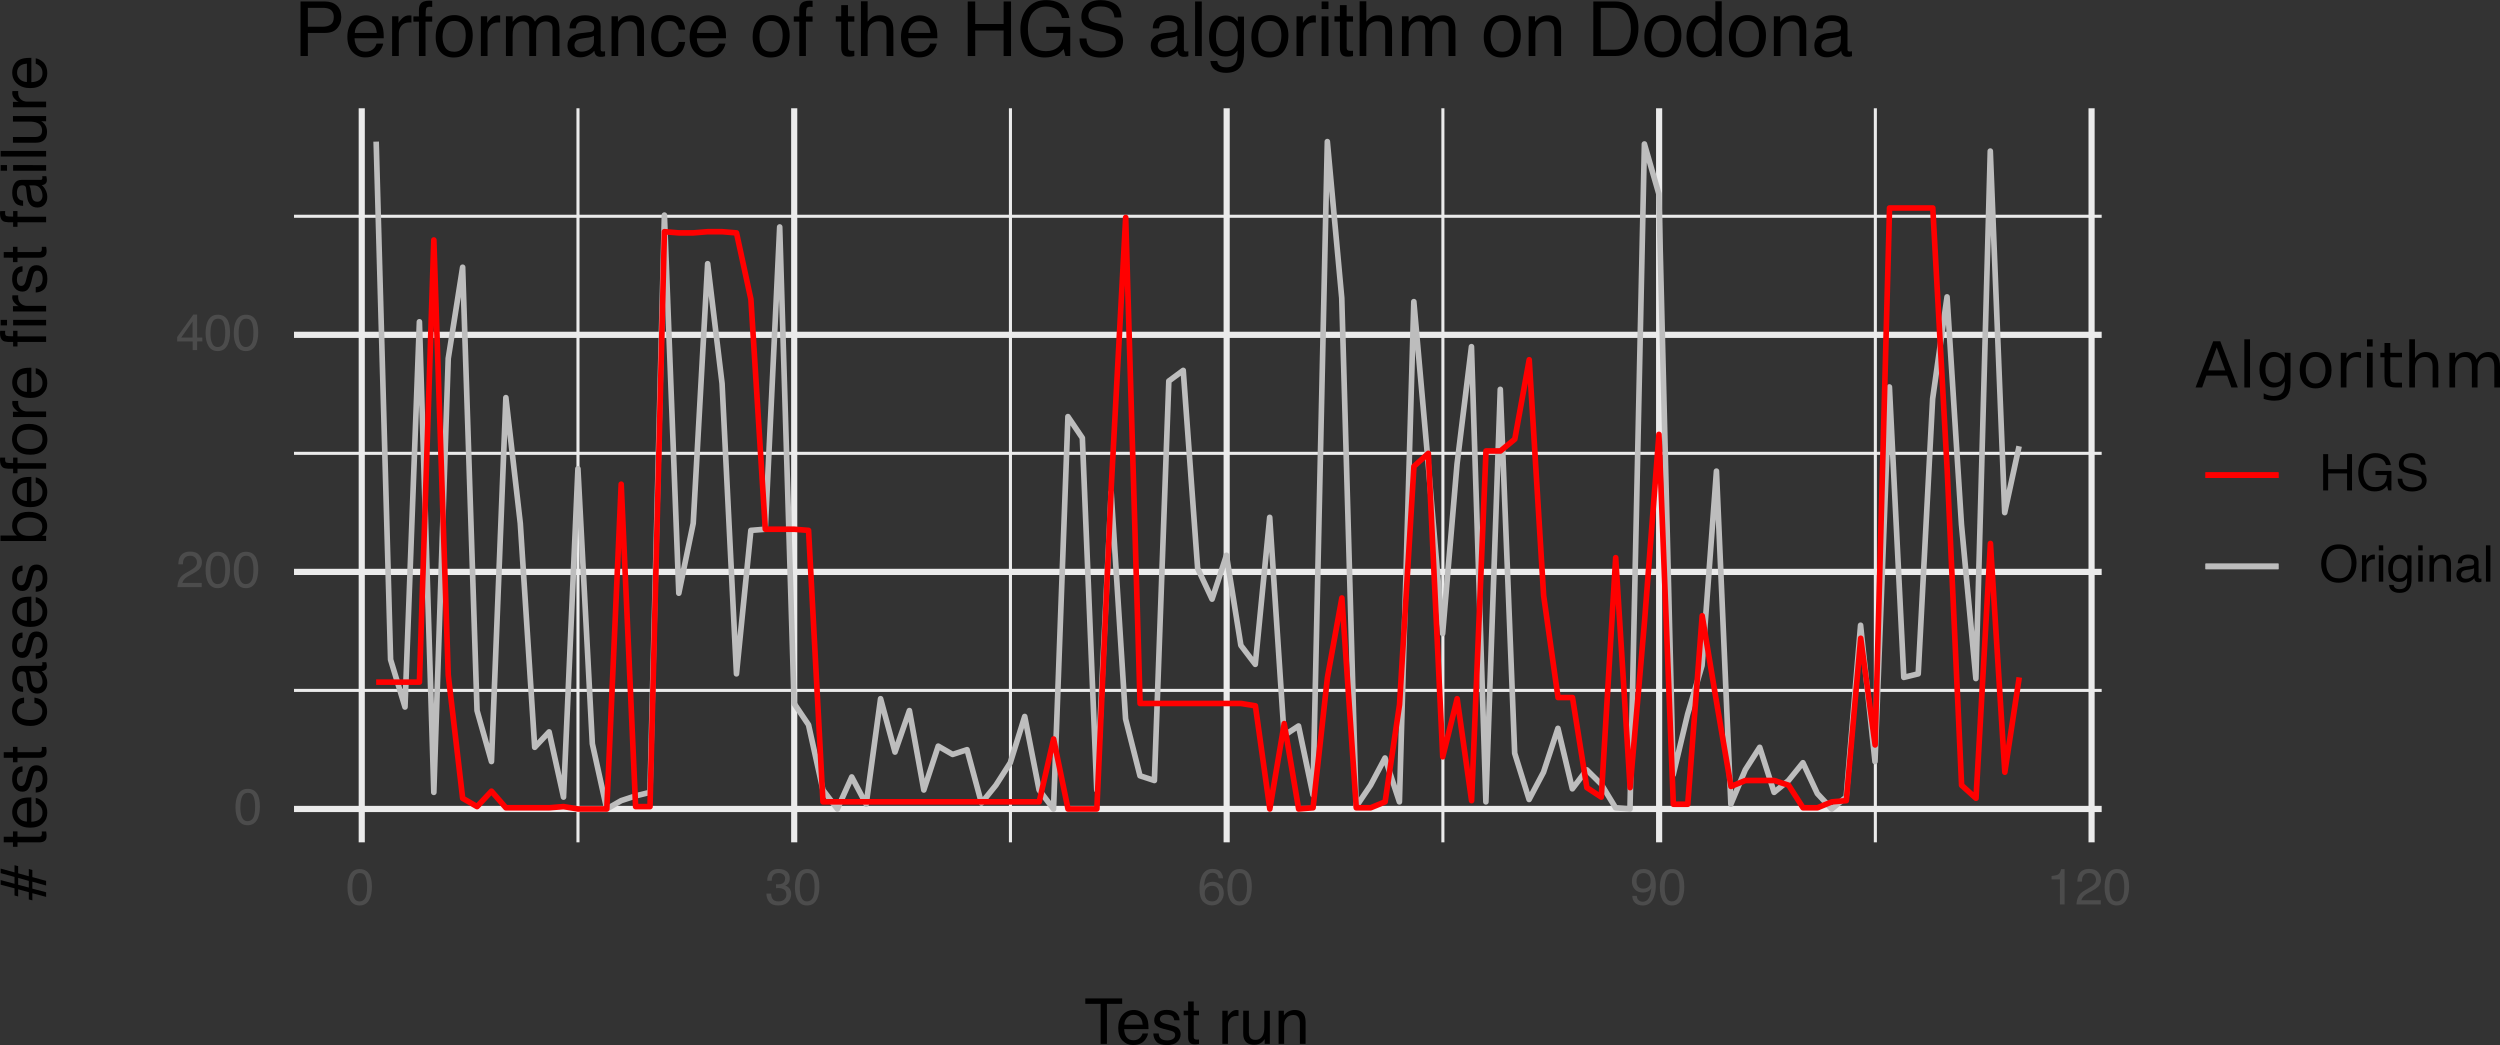 <?xml version="1.0" encoding="UTF-8" standalone="no"?>
<svg
   xmlns:dc="http://purl.org/dc/elements/1.1/"
   xmlns:cc="http://creativecommons.org/ns#"
   xmlns:rdf="http://www.w3.org/1999/02/22-rdf-syntax-ns#"
   xmlns:svg="http://www.w3.org/2000/svg"
   xmlns="http://www.w3.org/2000/svg"
   xmlns:xlink="http://www.w3.org/1999/xlink"
   xmlns:sodipodi="http://sodipodi.sourceforge.net/DTD/sodipodi-0.dtd"
   xmlns:inkscape="http://www.inkscape.org/namespaces/inkscape"
   width="473.438pt"
   height="197.918pt"
   viewBox="0 0 473.438 197.918"
   version="1.1"
   id="svg614"
   sodipodi:docname="rq4-dodona-hgs.svg"
   inkscape:version="0.92.3 (2405546, 2018-03-11)">
  <rect x="0" y="0" width="473.438" height="197.918" fill="#333333" stroke="none"/>
  <sodipodi:namedview
     pagecolor="#ffffff"
     bordercolor="#666666"
     borderopacity="1"
     objecttolerance="10"
     gridtolerance="10"
     guidetolerance="10"
     inkscape:pageopacity="0"
     inkscape:pageshadow="2"
     inkscape:window-width="1920"
     inkscape:window-height="1022"
     id="namedview616"
     showgrid="false"
     fit-margin-top="0"
     fit-margin-left="0"
     fit-margin-right="0"
     fit-margin-bottom="0"
     inkscape:zoom="0.52332657"
     inkscape:cx="319.85677"
     inkscape:cy="130.4974"
     inkscape:window-x="0"
     inkscape:window-y="30"
     inkscape:window-maximized="1"
     inkscape:current-layer="svg614" />
  <defs
     id="defs271">
    <g
       id="g224">
      <symbol
         overflow="visible"
         id="glyph0-0"
         style="overflow:visible">
        <path
           style="stroke:none"
           d="M 0.312,0 V -6.875 H 5.766 V 0 Z m 4.594,-0.859 v -5.156 H 1.172 v 5.156 z m 0,0"
           id="path2"
           inkscape:connector-curvature="0" />
      </symbol>
      <symbol
         overflow="visible"
         id="glyph0-1"
         style="overflow:visible">
        <path
           style="stroke:none"
           d="m 2.594,-6.703 c 0.863,0 1.492,0.355 1.891,1.062 0.289,0.555 0.438,1.312 0.438,2.281 0,0.906 -0.137,1.664 -0.406,2.266 C 4.129,-0.238 3.488,0.188 2.594,0.188 c -0.812,0 -1.414,-0.348 -1.797,-1.047 -0.336,-0.594 -0.5,-1.379 -0.5,-2.359 0,-0.758 0.098,-1.414 0.297,-1.969 0.363,-1.008 1.031,-1.516 2,-1.516 z m -0.016,6.125 c 0.438,0 0.785,-0.191 1.047,-0.578 0.258,-0.395 0.391,-1.117 0.391,-2.172 0,-0.758 -0.094,-1.383 -0.281,-1.875 -0.188,-0.5 -0.555,-0.75 -1.094,-0.75 -0.492,0 -0.852,0.234 -1.078,0.703 -0.23,0.469 -0.344,1.156 -0.344,2.062 0,0.688 0.07,1.242 0.219,1.656 0.219,0.637 0.598,0.953 1.141,0.953 z m 0,0"
           id="path5"
           inkscape:connector-curvature="0" />
      </symbol>
      <symbol
         overflow="visible"
         id="glyph0-2"
         style="overflow:visible">
        <path
           style="stroke:none"
           d="M 0.297,0 C 0.328,-0.57 0.445,-1.07 0.656,-1.5 0.863,-1.938 1.27,-2.328 1.875,-2.672 L 2.766,-3.188 C 3.172,-3.426 3.457,-3.629 3.625,-3.797 3.875,-4.055 4,-4.352 4,-4.688 4,-5.07 3.879,-5.379 3.641,-5.609 3.41,-5.836 3.102,-5.953 2.719,-5.953 c -0.586,0 -0.984,0.219 -1.203,0.656 -0.117,0.23 -0.18,0.555 -0.188,0.969 H 0.469 C 0.477,-4.91 0.582,-5.383 0.781,-5.75 c 0.363,-0.656 1.008,-0.984 1.938,-0.984 0.77,0 1.332,0.211 1.688,0.625 0.352,0.418 0.531,0.883 0.531,1.391 0,0.531 -0.188,0.992 -0.562,1.375 -0.219,0.219 -0.617,0.492 -1.188,0.812 L 2.547,-2.188 c -0.305,0.168 -0.543,0.328 -0.719,0.484 -0.312,0.273 -0.512,0.574 -0.594,0.906 H 4.906 V 0 Z m 0,0"
           id="path8"
           inkscape:connector-curvature="0" />
      </symbol>
      <symbol
         overflow="visible"
         id="glyph0-3"
         style="overflow:visible">
        <path
           style="stroke:none"
           d="M 3.172,-2.375 V -5.422 L 1.016,-2.375 Z M 3.188,0 V -1.641 H 0.25 V -2.469 L 3.312,-6.734 H 4.031 V -2.375 h 0.984 v 0.734 H 4.031 V 0 Z m 0,0"
           id="path11"
           inkscape:connector-curvature="0" />
      </symbol>
      <symbol
         overflow="visible"
         id="glyph0-4"
         style="overflow:visible">
        <path
           style="stroke:none"
           d="m 2.484,0.188 c -0.793,0 -1.367,-0.219 -1.719,-0.656 -0.355,-0.438 -0.531,-0.969 -0.531,-1.594 h 0.875 c 0.039,0.438 0.125,0.758 0.25,0.953 0.219,0.355 0.609,0.531 1.172,0.531 0.445,0 0.805,-0.117 1.078,-0.359 0.27,-0.238 0.406,-0.547 0.406,-0.922 0,-0.457 -0.148,-0.781 -0.438,-0.969 -0.281,-0.188 -0.672,-0.281 -1.172,-0.281 -0.055,0 -0.109,0.008 -0.172,0.016 -0.055,0 -0.109,0 -0.172,0 v -0.75 c 0.082,0.012 0.156,0.023 0.219,0.031 0.062,0 0.125,0 0.188,0 0.32,0 0.582,-0.051 0.781,-0.156 0.352,-0.176 0.531,-0.488 0.531,-0.938 0,-0.332 -0.121,-0.586 -0.359,-0.766 -0.23,-0.188 -0.508,-0.281 -0.828,-0.281 -0.562,0 -0.949,0.188 -1.156,0.562 C 1.312,-5.18 1.242,-4.883 1.234,-4.5 h -0.844 c 0,-0.5 0.102,-0.926 0.312,-1.281 0.344,-0.625 0.945,-0.938 1.812,-0.938 0.676,0 1.203,0.156 1.578,0.469 0.375,0.305 0.562,0.742 0.562,1.312 0,0.418 -0.109,0.75 -0.328,1 -0.137,0.156 -0.312,0.281 -0.531,0.375 C 4.148,-3.469 4.426,-3.281 4.625,-3 c 0.195,0.281 0.297,0.621 0.297,1.016 0,0.637 -0.215,1.156 -0.641,1.562 C 3.863,-0.016 3.266,0.188 2.484,0.188 Z m 0,0"
           id="path14"
           inkscape:connector-curvature="0" />
      </symbol>
      <symbol
         overflow="visible"
         id="glyph0-5"
         style="overflow:visible">
        <path
           style="stroke:none"
           d="m 2.812,-6.734 c 0.75,0 1.27,0.199 1.562,0.594 0.289,0.387 0.438,0.781 0.438,1.188 H 3.984 C 3.93,-5.211 3.852,-5.422 3.75,-5.578 3.539,-5.859 3.227,-6 2.812,-6 c -0.469,0 -0.844,0.219 -1.125,0.656 -0.273,0.438 -0.422,1.062 -0.453,1.875 0.188,-0.281 0.43,-0.492 0.734,-0.641 0.258,-0.125 0.555,-0.188 0.891,-0.188 0.562,0 1.051,0.184 1.469,0.547 0.414,0.355 0.625,0.887 0.625,1.594 0,0.617 -0.199,1.156 -0.594,1.625 -0.398,0.469 -0.961,0.703 -1.688,0.703 -0.625,0 -1.168,-0.234 -1.625,-0.703 -0.461,-0.477 -0.688,-1.285 -0.688,-2.422 0,-0.832 0.102,-1.535 0.312,-2.109 C 1.055,-6.176 1.77,-6.734 2.812,-6.734 Z M 2.75,-0.578 c 0.438,0 0.766,-0.145 0.984,-0.438 0.227,-0.301 0.344,-0.656 0.344,-1.062 C 4.078,-2.422 3.977,-2.75 3.781,-3.062 3.582,-3.375 3.223,-3.531 2.703,-3.531 c -0.367,0 -0.684,0.121 -0.953,0.359 -0.273,0.242 -0.406,0.605 -0.406,1.094 0,0.43 0.117,0.789 0.359,1.078 0.25,0.281 0.598,0.422 1.047,0.422 z m 0,0"
           id="path17"
           inkscape:connector-curvature="0" />
      </symbol>
      <symbol
         overflow="visible"
         id="glyph0-6"
         style="overflow:visible">
        <path
           style="stroke:none"
           d="m 1.281,-1.625 c 0.02,0.469 0.195,0.793 0.531,0.969 0.176,0.094 0.367,0.141 0.578,0.141 0.406,0 0.75,-0.164 1.031,-0.5 0.281,-0.332 0.484,-1.016 0.609,-2.047 -0.188,0.293 -0.422,0.5 -0.703,0.625 -0.273,0.117 -0.57,0.172 -0.891,0.172 -0.648,0 -1.156,-0.195 -1.531,-0.594 -0.375,-0.406 -0.562,-0.926 -0.562,-1.562 0,-0.602 0.18,-1.133 0.547,-1.594 0.375,-0.469 0.926,-0.703 1.656,-0.703 0.977,0 1.648,0.445 2.016,1.328 0.207,0.48 0.312,1.086 0.312,1.812 0,0.824 -0.125,1.555 -0.375,2.188 C 4.094,-0.336 3.398,0.188 2.422,0.188 c -0.656,0 -1.156,-0.172 -1.5,-0.516 -0.336,-0.344 -0.5,-0.773 -0.5,-1.297 z M 2.547,-3 C 2.879,-3 3.188,-3.109 3.469,-3.328 3.75,-3.547 3.891,-3.93 3.891,-4.484 c 0,-0.488 -0.125,-0.852 -0.375,-1.094 -0.25,-0.25 -0.57,-0.375 -0.953,-0.375 -0.418,0 -0.746,0.141 -0.984,0.422 -0.242,0.273 -0.359,0.641 -0.359,1.109 0,0.438 0.102,0.789 0.312,1.047 C 1.75,-3.125 2.086,-3 2.547,-3 Z m 0,0"
           id="path20"
           inkscape:connector-curvature="0" />
      </symbol>
      <symbol
         overflow="visible"
         id="glyph0-7"
         style="overflow:visible">
        <path
           style="stroke:none"
           d="m 0.922,-4.75 v -0.641 c 0.602,-0.062 1.023,-0.16 1.266,-0.297 0.238,-0.145 0.422,-0.477 0.547,-1 h 0.656 V 0 H 2.5 v -4.75 z m 0,0"
           id="path23"
           inkscape:connector-curvature="0" />
      </symbol>
      <symbol
         overflow="visible"
         id="glyph0-8"
         style="overflow:visible">
        <path
           style="stroke:none"
           d="m 0.75,-6.875 h 0.953 v 2.844 H 5.281 V -6.875 h 0.938 V 0 H 5.281 V -3.219 H 1.703 V 0 H 0.75 Z m 0,0"
           id="path26"
           inkscape:connector-curvature="0" />
      </symbol>
      <symbol
         overflow="visible"
         id="glyph0-9"
         style="overflow:visible">
        <path
           style="stroke:none"
           d="m 3.703,-7.062 c 0.645,0 1.203,0.125 1.672,0.375 0.688,0.367 1.109,0.996 1.266,1.891 H 5.719 c -0.117,-0.5 -0.352,-0.863 -0.703,-1.094 -0.355,-0.227 -0.797,-0.344 -1.328,-0.344 -0.648,0 -1.188,0.242 -1.625,0.719 -0.43,0.469 -0.641,1.18 -0.641,2.125 0,0.824 0.176,1.492 0.531,2 C 2.316,-0.879 2.906,-0.625 3.719,-0.625 c 0.613,0 1.125,-0.176 1.531,-0.531 0.414,-0.363 0.629,-0.945 0.641,-1.75 H 3.734 V -3.688 H 6.75 V 0 H 6.156 L 5.922,-0.891 C 5.609,-0.535 5.332,-0.289 5.094,-0.156 4.676,0.07 4.156,0.188 3.531,0.188 2.719,0.188 2.016,-0.078 1.422,-0.609 0.785,-1.273 0.469,-2.18 0.469,-3.328 c 0,-1.156 0.312,-2.07 0.938,-2.75 C 2,-6.734 2.766,-7.062 3.703,-7.062 Z m -0.156,0 z m 0,0"
           id="path29"
           inkscape:connector-curvature="0" />
      </symbol>
      <symbol
         overflow="visible"
         id="glyph0-10"
         style="overflow:visible">
        <path
           style="stroke:none"
           d="m 1.344,-2.219 c 0.02,0.387 0.109,0.703 0.266,0.953 0.312,0.461 0.859,0.688 1.641,0.688 0.352,0 0.672,-0.051 0.953,-0.156 0.562,-0.195 0.844,-0.547 0.844,-1.047 0,-0.375 -0.121,-0.641 -0.359,-0.797 -0.242,-0.156 -0.609,-0.289 -1.109,-0.406 L 2.641,-3.188 C 2.035,-3.332 1.602,-3.488 1.344,-3.656 0.906,-3.938 0.688,-4.363 0.688,-4.938 c 0,-0.613 0.211,-1.117 0.641,-1.516 C 1.766,-6.859 2.375,-7.062 3.156,-7.062 c 0.719,0 1.328,0.18 1.828,0.531 C 5.492,-6.188 5.75,-5.629 5.75,-4.859 H 4.875 C 4.82,-5.234 4.723,-5.516 4.578,-5.703 4.285,-6.066 3.801,-6.25 3.125,-6.25 c -0.555,0 -0.949,0.117 -1.188,0.344 -0.242,0.23 -0.359,0.5 -0.359,0.812 0,0.336 0.141,0.578 0.422,0.734 0.188,0.105 0.602,0.23 1.25,0.375 l 0.969,0.219 c 0.457,0.105 0.816,0.25 1.078,0.438 0.438,0.324 0.656,0.793 0.656,1.406 0,0.762 -0.281,1.309 -0.844,1.641 C 4.555,0.039 3.914,0.203 3.188,0.203 c -0.855,0 -1.527,-0.219 -2.016,-0.656 C 0.691,-0.891 0.457,-1.477 0.469,-2.219 Z m 1.875,-4.844 z m 0,0"
           id="path32"
           inkscape:connector-curvature="0" />
      </symbol>
      <symbol
         overflow="visible"
         id="glyph0-11"
         style="overflow:visible">
        <path
           style="stroke:none"
           d="m 3.703,-7.062 c 1.207,0 2.109,0.391 2.703,1.172 0.445,0.605 0.672,1.383 0.672,2.328 0,1.031 -0.262,1.887 -0.781,2.562 C 5.68,-0.195 4.812,0.203 3.688,0.203 c -1.062,0 -1.898,-0.348 -2.5,-1.047 C 0.645,-1.52 0.375,-2.375 0.375,-3.406 0.375,-4.332 0.602,-5.129 1.062,-5.797 1.656,-6.641 2.535,-7.062 3.703,-7.062 Z m 0.094,6.438 c 0.82,0 1.414,-0.297 1.781,-0.891 C 5.941,-2.109 6.125,-2.785 6.125,-3.547 6.125,-4.359 5.91,-5.008 5.484,-5.5 5.066,-5.988 4.488,-6.234 3.75,-6.234 c -0.711,0 -1.289,0.246 -1.734,0.734 -0.449,0.48 -0.672,1.199 -0.672,2.156 0,0.762 0.191,1.406 0.578,1.938 0.383,0.523 1.008,0.781 1.875,0.781 z m -0.062,-6.438 z m 0,0"
           id="path35"
           inkscape:connector-curvature="0" />
      </symbol>
      <symbol
         overflow="visible"
         id="glyph0-12"
         style="overflow:visible">
        <path
           style="stroke:none"
           d="M 0.641,-5.016 H 1.438 V -4.156 C 1.508,-4.32 1.672,-4.523 1.922,-4.766 2.18,-5.004 2.477,-5.125 2.812,-5.125 c 0.008,0 0.035,0 0.078,0 0.039,0 0.102,0.008 0.188,0.016 V -4.219 C 3.023,-4.227 2.977,-4.234 2.938,-4.234 c -0.043,0 -0.086,0 -0.125,0 -0.43,0 -0.758,0.137 -0.984,0.406 -0.23,0.273 -0.344,0.586 -0.344,0.938 V 0 h -0.844 z m 0,0"
           id="path38"
           inkscape:connector-curvature="0" />
      </symbol>
      <symbol
         overflow="visible"
         id="glyph0-13"
         style="overflow:visible">
        <path
           style="stroke:none"
           d="M 0.625,-5 H 1.469 V 0 H 0.625 Z m 0,-1.875 h 0.844 v 0.953 H 0.625 Z m 0,0"
           id="path41"
           inkscape:connector-curvature="0" />
      </symbol>
      <symbol
         overflow="visible"
         id="glyph0-14"
         style="overflow:visible">
        <path
           style="stroke:none"
           d="m 2.391,-5.109 c 0.395,0 0.738,0.102 1.031,0.297 0.156,0.105 0.316,0.262 0.484,0.469 v -0.625 H 4.688 v 4.562 c 0,0.633 -0.094,1.133 -0.281,1.5 C 4.051,1.781 3.391,2.125 2.422,2.125 1.879,2.125 1.422,2 1.047,1.75 0.68,1.508 0.477,1.133 0.438,0.625 h 0.859 c 0.039,0.219 0.125,0.391 0.25,0.516 0.188,0.188 0.484,0.281 0.891,0.281 0.645,0 1.066,-0.23 1.266,-0.688 0.125,-0.262 0.18,-0.738 0.172,-1.438 C 3.707,-0.441 3.504,-0.25 3.266,-0.125 3.023,0 2.711,0.062 2.328,0.062 1.785,0.062 1.305,-0.129 0.891,-0.516 0.484,-0.898 0.281,-1.539 0.281,-2.438 c 0,-0.832 0.203,-1.484 0.609,-1.953 0.414,-0.477 0.914,-0.719 1.5,-0.719 z M 3.906,-2.531 c 0,-0.625 -0.133,-1.082 -0.391,-1.375 -0.25,-0.301 -0.574,-0.453 -0.969,-0.453 -0.594,0 -1,0.277 -1.219,0.828 -0.117,0.305 -0.172,0.695 -0.172,1.172 0,0.562 0.113,0.996 0.344,1.297 0.227,0.293 0.535,0.438 0.922,0.438 0.602,0 1.031,-0.273 1.281,-0.828 C 3.836,-1.754 3.906,-2.113 3.906,-2.531 Z M 2.484,-5.141 Z m 0,0"
           id="path44"
           inkscape:connector-curvature="0" />
      </symbol>
      <symbol
         overflow="visible"
         id="glyph0-15"
         style="overflow:visible">
        <path
           style="stroke:none"
           d="M 0.625,-5.016 H 1.422 V -4.312 c 0.238,-0.289 0.488,-0.5 0.75,-0.625 0.27,-0.125 0.566,-0.188 0.891,-0.188 0.707,0 1.188,0.246 1.438,0.734 0.133,0.273 0.203,0.664 0.203,1.172 V 0 H 3.844 v -3.156 c 0,-0.312 -0.043,-0.562 -0.125,-0.75 C 3.562,-4.219 3.289,-4.375 2.906,-4.375 c -0.211,0 -0.375,0.023 -0.5,0.062 -0.23,0.074 -0.434,0.215 -0.609,0.422 -0.137,0.156 -0.227,0.324 -0.266,0.5 -0.043,0.18 -0.062,0.434 -0.062,0.766 V 0 H 0.625 Z m 1.969,-0.125 z m 0,0"
           id="path47"
           inkscape:connector-curvature="0" />
      </symbol>
      <symbol
         overflow="visible"
         id="glyph0-16"
         style="overflow:visible">
        <path
           style="stroke:none"
           d="m 1.266,-1.328 c 0,0.242 0.086,0.434 0.266,0.578 0.176,0.137 0.391,0.203 0.641,0.203 C 2.461,-0.547 2.75,-0.613 3.031,-0.75 3.5,-0.977 3.734,-1.352 3.734,-1.875 v -0.672 c -0.105,0.062 -0.242,0.117 -0.406,0.156 -0.156,0.043 -0.312,0.074 -0.469,0.094 l -0.516,0.062 C 2.039,-2.191 1.812,-2.125 1.656,-2.031 1.395,-1.883 1.266,-1.648 1.266,-1.328 Z M 3.312,-3.047 C 3.5,-3.066 3.629,-3.145 3.703,-3.281 3.734,-3.352 3.75,-3.461 3.75,-3.609 3.75,-3.891 3.645,-4.094 3.438,-4.219 3.238,-4.352 2.945,-4.422 2.562,-4.422 c -0.438,0 -0.75,0.117 -0.938,0.344 -0.105,0.137 -0.172,0.336 -0.203,0.594 H 0.641 C 0.66,-4.098 0.863,-4.523 1.25,-4.766 c 0.383,-0.25 0.828,-0.375 1.328,-0.375 0.594,0 1.078,0.117 1.453,0.344 0.363,0.219 0.547,0.57 0.547,1.047 v 2.891 c 0,0.086 0.016,0.152 0.047,0.203 0.039,0.055 0.117,0.078 0.234,0.078 0.031,0 0.066,0 0.109,0 0.051,0 0.102,-0.004 0.156,-0.016 V 0.016 C 5,0.055 4.898,0.082 4.828,0.094 c -0.062,0.008 -0.156,0.016 -0.281,0.016 -0.293,0 -0.5,-0.105 -0.625,-0.312 -0.074,-0.102 -0.125,-0.258 -0.156,-0.469 -0.168,0.23 -0.414,0.43 -0.734,0.594 -0.324,0.164 -0.68,0.25 -1.062,0.25 C 1.5,0.172 1.117,0.031 0.828,-0.25 c -0.293,-0.281 -0.438,-0.633 -0.438,-1.062 0,-0.469 0.141,-0.828 0.422,-1.078 C 1.102,-2.648 1.488,-2.812 1.969,-2.875 Z m -0.703,-2.094 z m 0,0"
           id="path50"
           inkscape:connector-curvature="0" />
      </symbol>
      <symbol
         overflow="visible"
         id="glyph0-17"
         style="overflow:visible">
        <path
           style="stroke:none"
           d="m 0.641,-6.875 h 0.844 V 0 h -0.844 z m 0,0"
           id="path53"
           inkscape:connector-curvature="0" />
      </symbol>
      <symbol
         overflow="visible"
         id="glyph1-0"
         style="overflow:visible">
        <path
           style="stroke:none"
           d="M 0.391,0 V -8.609 H 7.219 V 0 Z m 5.75,-1.078 V -7.531 H 1.469 v 6.453 z m 0,0"
           id="path56"
           inkscape:connector-curvature="0" />
      </symbol>
      <symbol
         overflow="visible"
         id="glyph1-1"
         style="overflow:visible">
        <path
           style="stroke:none"
           d="m 7.172,-8.609 v 1.031 H 4.281 V 0 H 3.094 V -7.578 H 0.188 v -1.031 z m 0,0"
           id="path59"
           inkscape:connector-curvature="0" />
      </symbol>
      <symbol
         overflow="visible"
         id="glyph1-2"
         style="overflow:visible">
        <path
           style="stroke:none"
           d="m 3.391,-6.422 c 0.445,0 0.879,0.105 1.297,0.312 0.414,0.211 0.734,0.48 0.953,0.812 0.207,0.324 0.348,0.695 0.422,1.109 0.062,0.293 0.094,0.758 0.094,1.391 H 1.547 C 1.566,-2.16 1.719,-1.648 2,-1.266 2.281,-0.879 2.719,-0.688 3.312,-0.688 c 0.551,0 0.988,-0.18 1.312,-0.547 C 4.812,-1.441 4.945,-1.688 5.031,-1.969 H 6.062 C 6.039,-1.738 5.953,-1.484 5.797,-1.203 5.641,-0.922 5.469,-0.688 5.281,-0.5 4.957,-0.188 4.555,0.02 4.078,0.125 3.828,0.188 3.539,0.219 3.219,0.219 2.438,0.219 1.773,-0.062 1.234,-0.625 c -0.543,-0.57 -0.812,-1.367 -0.812,-2.391 0,-1.008 0.27,-1.828 0.812,-2.453 0.551,-0.633 1.27,-0.953 2.156,-0.953 z M 5.062,-3.641 C 5.02,-4.098 4.922,-4.461 4.766,-4.734 4.484,-5.242 4.004,-5.5 3.328,-5.5 2.836,-5.5 2.426,-5.32 2.094,-4.969 1.77,-4.625 1.598,-4.18 1.578,-3.641 Z m -1.781,-2.781 z m 0,0"
           id="path62"
           inkscape:connector-curvature="0" />
      </symbol>
      <symbol
         overflow="visible"
         id="glyph1-3"
         style="overflow:visible">
        <path
           style="stroke:none"
           d="m 1.406,-1.969 c 0.031,0.355 0.117,0.625 0.266,0.812 0.258,0.336 0.719,0.5 1.375,0.5 0.395,0 0.738,-0.082 1.031,-0.25 0.301,-0.164 0.453,-0.426 0.453,-0.781 0,-0.27 -0.121,-0.477 -0.359,-0.625 -0.156,-0.082 -0.461,-0.18 -0.906,-0.297 L 2.422,-2.812 C 1.891,-2.945 1.5,-3.098 1.25,-3.266 c -0.461,-0.281 -0.688,-0.676 -0.688,-1.188 0,-0.594 0.211,-1.07 0.641,-1.438 C 1.629,-6.254 2.207,-6.438 2.938,-6.438 c 0.938,0 1.613,0.277 2.031,0.828 0.27,0.355 0.398,0.734 0.391,1.141 h -1 C 4.336,-4.707 4.254,-4.926 4.109,-5.125 3.867,-5.395 3.445,-5.531 2.844,-5.531 c -0.398,0 -0.699,0.078 -0.906,0.234 -0.199,0.148 -0.297,0.344 -0.297,0.594 0,0.273 0.133,0.492 0.406,0.656 0.156,0.094 0.383,0.18 0.688,0.25 l 0.688,0.172 c 0.758,0.188 1.27,0.367 1.531,0.531 0.406,0.273 0.609,0.699 0.609,1.281 0,0.555 -0.215,1.031 -0.641,1.438 C 4.504,0.031 3.863,0.234 3,0.234 c -0.938,0 -1.605,-0.211 -2,-0.625 C 0.613,-0.816 0.41,-1.344 0.391,-1.969 Z m 1.547,-4.453 z m 0,0"
           id="path65"
           inkscape:connector-curvature="0" />
      </symbol>
      <symbol
         overflow="visible"
         id="glyph1-4"
         style="overflow:visible">
        <path
           style="stroke:none"
           d="m 0.984,-8.031 h 1.062 v 1.75 h 1 v 0.859 h -1 V -1.312 c 0,0.219 0.078,0.367 0.234,0.438 0.07,0.043 0.207,0.062 0.406,0.062 0.051,0 0.102,0 0.156,0 0.062,-0.008 0.129,-0.016 0.203,-0.016 V 0 C 2.93,0.031 2.805,0.051 2.672,0.062 2.547,0.082 2.406,0.094 2.25,0.094 c -0.492,0 -0.824,-0.125 -1,-0.375 -0.18,-0.25 -0.266,-0.578 -0.266,-0.984 v -4.156 H 0.141 V -6.281 h 0.844 z m 0,0"
           id="path68"
           inkscape:connector-curvature="0" />
      </symbol>
      <symbol
         overflow="visible"
         id="glyph1-5"
         style="overflow:visible">
        <path
           style="stroke:none"
           d=""
           id="path71"
           inkscape:connector-curvature="0" />
      </symbol>
      <symbol
         overflow="visible"
         id="glyph1-6"
         style="overflow:visible">
        <path
           style="stroke:none"
           d="M 0.797,-6.281 H 1.812 v 1.094 c 0.07,-0.219 0.27,-0.477 0.594,-0.781 0.32,-0.301 0.691,-0.453 1.109,-0.453 0.02,0 0.051,0.008 0.094,0.016 0.051,0 0.133,0.008 0.25,0.016 v 1.109 c -0.062,-0.008 -0.121,-0.016 -0.172,-0.016 -0.055,0 -0.109,0 -0.172,0 -0.531,0 -0.945,0.172 -1.234,0.516 C 2,-4.445 1.859,-4.055 1.859,-3.609 V 0 h -1.062 z m 0,0"
           id="path74"
           inkscape:connector-curvature="0" />
      </symbol>
      <symbol
         overflow="visible"
         id="glyph1-7"
         style="overflow:visible">
        <path
           style="stroke:none"
           d="m 1.828,-6.281 v 4.172 c 0,0.324 0.051,0.586 0.156,0.781 0.188,0.375 0.535,0.562 1.047,0.562 0.727,0 1.227,-0.328 1.5,-0.984 C 4.676,-2.102 4.75,-2.582 4.75,-3.188 V -6.281 H 5.797 V 0 H 4.812 v -0.922 c -0.137,0.242 -0.305,0.438 -0.5,0.594 -0.406,0.332 -0.898,0.5 -1.469,0.5 -0.898,0 -1.508,-0.301 -1.828,-0.906 C 0.836,-1.047 0.75,-1.473 0.75,-2.016 V -6.281 Z M 3.281,-6.422 Z m 0,0"
           id="path77"
           inkscape:connector-curvature="0" />
      </symbol>
      <symbol
         overflow="visible"
         id="glyph1-8"
         style="overflow:visible">
        <path
           style="stroke:none"
           d="m 0.781,-6.281 h 1 v 0.891 c 0.289,-0.363 0.602,-0.625 0.938,-0.781 0.332,-0.164 0.703,-0.25 1.109,-0.25 0.883,0 1.484,0.312 1.797,0.938 0.176,0.344 0.266,0.828 0.266,1.453 V 0 H 4.812 V -3.953 C 4.812,-4.336 4.754,-4.645 4.641,-4.875 4.453,-5.27 4.113,-5.469 3.625,-5.469 c -0.25,0 -0.453,0.027 -0.609,0.078 C 2.723,-5.305 2.469,-5.133 2.25,-4.875 2.07,-4.664 1.957,-4.453 1.906,-4.234 1.852,-4.016 1.828,-3.695 1.828,-3.281 V 0 H 0.781 Z M 3.25,-6.422 Z m 0,0"
           id="path80"
           inkscape:connector-curvature="0" />
      </symbol>
      <symbol
         overflow="visible"
         id="glyph2-0"
         style="overflow:visible">
        <path
           style="stroke:none"
           d="M 0,-0.391 H -8.609 V -7.219 H 0 Z m -1.078,-5.75 H -7.531 v 4.672 h 6.453 z m 0,0"
           id="path83"
           inkscape:connector-curvature="0" />
      </symbol>
      <symbol
         overflow="visible"
         id="glyph2-1"
         style="overflow:visible">
        <path
           style="stroke:none"
           d="m -3.281,-0.172 v -1.375 L -5.297,-2.094 v 1.359 l -0.688,-0.188 V -2.281 l -2.625,-0.688 v -0.875 l 2.625,0.703 V -4.438 l -2.625,-0.719 v -0.859 l 2.625,0.719 V -6.656 l 0.688,0.172 V -5.125 l 2.016,0.562 v -1.375 l 0.672,0.188 v 1.344 L 0,-3.688 v 0.875 l -2.609,-0.719 v 1.312 L 0,-1.531 v 0.875 L -2.609,-1.359 V 0 Z m 0,-3.516 -2.016,-0.562 v 1.297 l 2.016,0.531 z m 0,0"
           id="path86"
           inkscape:connector-curvature="0" />
      </symbol>
      <symbol
         overflow="visible"
         id="glyph2-2"
         style="overflow:visible">
        <path
           style="stroke:none"
           d=""
           id="path89"
           inkscape:connector-curvature="0" />
      </symbol>
      <symbol
         overflow="visible"
         id="glyph2-3"
         style="overflow:visible">
        <path
           style="stroke:none"
           d="m -8.031,-0.984 v -1.062 h 1.75 v -1 h 0.859 v 1 H -1.312 c 0.219,0 0.367,-0.078 0.438,-0.234 0.043,-0.07 0.062,-0.207 0.062,-0.406 0,-0.051 0,-0.102 0,-0.156 -0.008,-0.062 -0.016,-0.129 -0.016,-0.203 H 0 c 0.031,0.117 0.051,0.242 0.062,0.375 0.02,0.125 0.031,0.266 0.031,0.422 0,0.492 -0.125,0.824 -0.375,1 -0.25,0.18 -0.578,0.266 -0.984,0.266 h -4.156 v 0.844 H -6.281 v -0.844 z m 0,0"
           id="path92"
           inkscape:connector-curvature="0" />
      </symbol>
      <symbol
         overflow="visible"
         id="glyph2-4"
         style="overflow:visible">
        <path
           style="stroke:none"
           d="m -6.422,-3.391 c 0,-0.445 0.105,-0.879 0.312,-1.297 0.211,-0.414 0.48,-0.734 0.812,-0.953 0.324,-0.207 0.695,-0.348 1.109,-0.422 0.293,-0.062 0.758,-0.094 1.391,-0.094 v 4.609 C -2.16,-1.566 -1.648,-1.719 -1.266,-2 -0.879,-2.281 -0.688,-2.719 -0.688,-3.312 c 0,-0.551 -0.18,-0.988 -0.547,-1.312 C -1.441,-4.812 -1.688,-4.945 -1.969,-5.031 V -6.062 c 0.23,0.023 0.484,0.109 0.766,0.266 0.281,0.156 0.516,0.328 0.703,0.516 0.312,0.324 0.52,0.727 0.625,1.203 0.062,0.25 0.094,0.539 0.094,0.859 0,0.781 -0.281,1.445 -0.844,1.984 -0.57,0.543 -1.367,0.812 -2.391,0.812 -1.008,0 -1.828,-0.27 -2.453,-0.812 -0.633,-0.551 -0.953,-1.27 -0.953,-2.156 z m 2.781,-1.672 c -0.457,0.043 -0.82,0.141 -1.094,0.297 -0.508,0.281 -0.766,0.762 -0.766,1.438 0,0.492 0.18,0.902 0.531,1.234 0.344,0.324 0.789,0.496 1.328,0.516 z m -2.781,1.781 z m 0,0"
           id="path95"
           inkscape:connector-curvature="0" />
      </symbol>
      <symbol
         overflow="visible"
         id="glyph2-5"
         style="overflow:visible">
        <path
           style="stroke:none"
           d="m -1.969,-1.406 c 0.355,-0.031 0.625,-0.117 0.812,-0.266 0.336,-0.258 0.5,-0.719 0.5,-1.375 0,-0.395 -0.082,-0.738 -0.25,-1.031 -0.164,-0.301 -0.426,-0.453 -0.781,-0.453 -0.27,0 -0.477,0.121 -0.625,0.359 -0.082,0.156 -0.18,0.461 -0.297,0.906 L -2.812,-2.422 C -2.945,-1.891 -3.098,-1.5 -3.266,-1.25 c -0.281,0.461 -0.676,0.688 -1.188,0.688 -0.594,0 -1.07,-0.211 -1.438,-0.641 C -6.254,-1.629 -6.438,-2.207 -6.438,-2.938 c 0,-0.938 0.277,-1.613 0.828,-2.031 0.355,-0.27 0.734,-0.398 1.141,-0.391 v 1 c -0.238,0.023 -0.457,0.105 -0.656,0.25 -0.27,0.242 -0.406,0.664 -0.406,1.266 0,0.398 0.078,0.699 0.234,0.906 0.148,0.199 0.344,0.297 0.594,0.297 0.273,0 0.492,-0.133 0.656,-0.406 0.094,-0.156 0.18,-0.383 0.25,-0.688 l 0.172,-0.688 c 0.188,-0.758 0.367,-1.27 0.531,-1.531 0.273,-0.406 0.699,-0.609 1.281,-0.609 0.555,0 1.031,0.215 1.438,0.641 0.406,0.418 0.609,1.059 0.609,1.922 0,0.938 -0.211,1.605 -0.625,2 -0.426,0.387 -0.953,0.59 -1.578,0.609 z m -4.453,-1.547 z m 0,0"
           id="path98"
           inkscape:connector-curvature="0" />
      </symbol>
      <symbol
         overflow="visible"
         id="glyph2-6"
         style="overflow:visible">
        <path
           style="stroke:none"
           d="m -6.453,-3.188 c 0,-0.707 0.172,-1.281 0.516,-1.719 0.344,-0.445 0.934,-0.719 1.766,-0.812 V -4.688 C -4.555,-4.625 -4.875,-4.484 -5.125,-4.266 c -0.258,0.219 -0.391,0.578 -0.391,1.078 0,0.668 0.328,1.148 0.984,1.438 0.43,0.188 0.953,0.281 1.578,0.281 0.625,0 1.156,-0.129 1.594,-0.391 0.43,-0.27 0.641,-0.691 0.641,-1.266 0,-0.438 -0.133,-0.781 -0.406,-1.031 -0.27,-0.258 -0.633,-0.438 -1.094,-0.531 v -1.031 c 0.836,0.117 1.445,0.406 1.828,0.875 0.387,0.469 0.578,1.07 0.578,1.797 0,0.824 -0.301,1.48 -0.906,1.969 -0.602,0.492 -1.352,0.734 -2.25,0.734 -1.102,0 -1.957,-0.266 -2.562,-0.797 -0.613,-0.539 -0.922,-1.223 -0.922,-2.047 z m 0.031,0.156 z m 0,0"
           id="path101"
           inkscape:connector-curvature="0" />
      </symbol>
      <symbol
         overflow="visible"
         id="glyph2-7"
         style="overflow:visible">
        <path
           style="stroke:none"
           d="m -1.672,-1.578 c 0.305,0 0.543,-0.109 0.719,-0.328 0.18,-0.227 0.266,-0.492 0.266,-0.797 0,-0.375 -0.082,-0.734 -0.25,-1.078 C -1.227,-4.375 -1.695,-4.672 -2.344,-4.672 H -3.188 c 0.074,0.137 0.141,0.309 0.203,0.516 0.055,0.199 0.09,0.398 0.109,0.594 l 0.078,0.625 c 0.055,0.387 0.137,0.68 0.25,0.875 0.18,0.324 0.469,0.484 0.875,0.484 z m -2.125,-2.562 c -0.031,-0.238 -0.133,-0.398 -0.312,-0.484 -0.094,-0.039 -0.227,-0.062 -0.406,-0.062 -0.352,0 -0.609,0.133 -0.766,0.391 -0.164,0.25 -0.25,0.609 -0.25,1.078 0,0.555 0.148,0.945 0.438,1.172 0.168,0.137 0.414,0.227 0.734,0.266 v 0.984 c -0.77,-0.02 -1.305,-0.27 -1.609,-0.75 -0.301,-0.488 -0.453,-1.051 -0.453,-1.688 0,-0.738 0.141,-1.336 0.422,-1.797 0.281,-0.457 0.719,-0.688 1.312,-0.688 h 3.609 c 0.105,0 0.195,-0.02 0.266,-0.062 0.062,-0.051 0.094,-0.148 0.094,-0.297 0,-0.039 0,-0.086 0,-0.141 -0.008,-0.062 -0.02,-0.129 -0.031,-0.203 h 0.781 c 0.039,0.168 0.066,0.297 0.078,0.391 0.02,0.086 0.031,0.199 0.031,0.344 0,0.367 -0.133,0.625 -0.391,0.781 -0.133,0.094 -0.328,0.156 -0.578,0.188 0.281,0.219 0.527,0.531 0.734,0.938 0.207,0.398 0.312,0.836 0.312,1.312 0,0.586 -0.18,1.062 -0.531,1.438 -0.352,0.367 -0.797,0.547 -1.328,0.547 -0.582,0 -1.035,-0.18 -1.359,-0.547 -0.32,-0.363 -0.52,-0.836 -0.594,-1.422 z m -2.625,0.875 z m 0,0"
           id="path104"
           inkscape:connector-curvature="0" />
      </symbol>
      <symbol
         overflow="visible"
         id="glyph2-8"
         style="overflow:visible">
        <path
           style="stroke:none"
           d="m -8.641,-0.688 v -1.031 h 3.125 c -0.301,-0.227 -0.531,-0.504 -0.688,-0.828 C -6.359,-2.867 -6.438,-3.219 -6.438,-3.594 c 0,-0.781 0.273,-1.41 0.812,-1.891 0.531,-0.488 1.32,-0.734 2.359,-0.734 1,0 1.828,0.242 2.484,0.719 0.656,0.48 0.984,1.148 0.984,2 0,0.48 -0.117,0.883 -0.344,1.203 -0.145,0.199 -0.363,0.406 -0.656,0.625 H 0 V -0.688 Z m 7.906,-2.75 c 0,-0.57 -0.223,-1 -0.672,-1.281 C -1.863,-5 -2.461,-5.141 -3.203,-5.141 -3.867,-5.141 -4.414,-5 -4.844,-4.719 -5.281,-4.438 -5.5,-4.02 -5.5,-3.469 c 0,0.48 0.18,0.902 0.531,1.266 0.355,0.367 0.945,0.547 1.766,0.547 0.586,0 1.062,-0.07 1.438,-0.219 0.688,-0.281 1.031,-0.801 1.031,-1.562 z m 0,0"
           id="path107"
           inkscape:connector-curvature="0" />
      </symbol>
      <symbol
         overflow="visible"
         id="glyph2-9"
         style="overflow:visible">
        <path
           style="stroke:none"
           d="m -7.234,-1.031 c -0.438,-0.02 -0.754,-0.098 -0.953,-0.234 -0.363,-0.25 -0.547,-0.723 -0.547,-1.422 0,-0.07 0.008,-0.141 0.016,-0.203 0,-0.07 0.008,-0.156 0.016,-0.25 H -7.75 c -0.008,0.117 -0.016,0.199 -0.016,0.25 0,0.043 0,0.086 0,0.125 0,0.324 0.086,0.516 0.25,0.578 0.168,0.062 0.59,0.094 1.266,0.094 v -1.047 h 0.828 v 1.062 H 0 v 1.047 h -5.422 v 0.859 H -6.25 V -1.031 Z m 0,0"
           id="path110"
           inkscape:connector-curvature="0" />
      </symbol>
      <symbol
         overflow="visible"
         id="glyph2-10"
         style="overflow:visible">
        <path
           style="stroke:none"
           d="m -0.688,-3.266 c 0,-0.695 -0.258,-1.176 -0.781,-1.438 C -2,-4.961 -2.586,-5.094 -3.234,-5.094 c -0.594,0 -1.07,0.094 -1.438,0.281 -0.57,0.305 -0.859,0.812 -0.859,1.531 0,0.648 0.246,1.117 0.734,1.406 0.492,0.293 1.086,0.438 1.781,0.438 0.668,0 1.227,-0.145 1.672,-0.438 0.438,-0.289 0.656,-0.754 0.656,-1.391 z M -6.453,-3.312 c 0,-0.801 0.273,-1.477 0.812,-2.031 0.531,-0.562 1.324,-0.844 2.375,-0.844 1.012,0 1.852,0.246 2.516,0.734 0.656,0.492 0.984,1.25 0.984,2.281 0,0.867 -0.289,1.555 -0.875,2.062 C -1.234,-0.598 -2.02,-0.344 -3,-0.344 c -1.051,0 -1.891,-0.266 -2.516,-0.797 -0.625,-0.539 -0.938,-1.266 -0.938,-2.172 z m 0.031,0.047 z m 0,0"
           id="path113"
           inkscape:connector-curvature="0" />
      </symbol>
      <symbol
         overflow="visible"
         id="glyph2-11"
         style="overflow:visible">
        <path
           style="stroke:none"
           d="M -6.281,-0.797 V -1.812 h 1.094 c -0.219,-0.07 -0.477,-0.27 -0.781,-0.594 -0.301,-0.32 -0.453,-0.691 -0.453,-1.109 0,-0.02 0.008,-0.051 0.016,-0.094 0,-0.051 0.008,-0.133 0.016,-0.25 h 1.109 c -0.008,0.062 -0.016,0.121 -0.016,0.172 0,0.055 0,0.109 0,0.172 0,0.531 0.172,0.945 0.516,1.234 0.336,0.281 0.727,0.422 1.172,0.422 H 0 v 1.062 z m 0,0"
           id="path116"
           inkscape:connector-curvature="0" />
      </symbol>
      <symbol
         overflow="visible"
         id="glyph2-12"
         style="overflow:visible">
        <path
           style="stroke:none"
           d="m -7.234,-1.031 c -0.438,-0.02 -0.754,-0.098 -0.953,-0.234 -0.363,-0.25 -0.547,-0.723 -0.547,-1.422 0,-0.07 0.008,-0.141 0.016,-0.203 0,-0.07 0.008,-0.156 0.016,-0.25 H -7.75 c -0.008,0.117 -0.016,0.199 -0.016,0.25 0,0.043 0,0.086 0,0.125 0,0.324 0.086,0.516 0.25,0.578 0.168,0.062 0.59,0.094 1.266,0.094 v -1.047 h 0.828 v 1.062 H 0 v 1.047 h -5.422 v 0.859 H -6.25 V -1.031 Z m -0.172,-3.125 h -1.203 v -1.047 h 1.203 z m 1.156,0 V -5.203 H 0 v 1.047 z m 0,0"
           id="path119"
           inkscape:connector-curvature="0" />
      </symbol>
      <symbol
         overflow="visible"
         id="glyph2-13"
         style="overflow:visible">
        <path
           style="stroke:none"
           d="m -6.25,-0.781 v -1.062 H 0 v 1.062 z m -2.359,0 v -1.062 h 1.203 v 1.062 z m 0,0"
           id="path122"
           inkscape:connector-curvature="0" />
      </symbol>
      <symbol
         overflow="visible"
         id="glyph2-14"
         style="overflow:visible">
        <path
           style="stroke:none"
           d="m -8.609,-0.797 v -1.062 H 0 v 1.062 z m 0,0"
           id="path125"
           inkscape:connector-curvature="0" />
      </symbol>
      <symbol
         overflow="visible"
         id="glyph2-15"
         style="overflow:visible">
        <path
           style="stroke:none"
           d="m -6.281,-1.828 h 4.172 c 0.324,0 0.586,-0.051 0.781,-0.156 0.375,-0.188 0.562,-0.535 0.562,-1.047 0,-0.727 -0.328,-1.227 -0.984,-1.5 C -2.102,-4.676 -2.582,-4.75 -3.188,-4.75 H -6.281 V -5.797 H 0 V -4.812 h -0.922 c 0.242,0.137 0.438,0.305 0.594,0.5 0.332,0.406 0.5,0.898 0.5,1.469 0,0.898 -0.301,1.508 -0.906,1.828 C -1.047,-0.836 -1.473,-0.75 -2.016,-0.75 H -6.281 Z M -6.422,-3.281 Z m 0,0"
           id="path128"
           inkscape:connector-curvature="0" />
      </symbol>
      <symbol
         overflow="visible"
         id="glyph3-0"
         style="overflow:visible">
        <path
           style="stroke:none"
           d="M 0.594,2.125 V -8.469 h 6 V 2.125 Z M 1.266,1.453 H 5.938 V -7.781 H 1.266 Z m 0,0"
           id="path131"
           inkscape:connector-curvature="0" />
      </symbol>
      <symbol
         overflow="visible"
         id="glyph3-1"
         style="overflow:visible">
        <path
           style="stroke:none"
           d="M 4.109,-7.578 2.5,-3.234 H 5.719 Z M 3.438,-8.75 H 4.781 L 8.109,0 H 6.875 L 6.078,-2.25 h -3.938 L 1.344,0 h -1.25 z m 0,0"
           id="path134"
           inkscape:connector-curvature="0" />
      </symbol>
      <symbol
         overflow="visible"
         id="glyph3-2"
         style="overflow:visible">
        <path
           style="stroke:none"
           d="M 1.125,-9.125 H 2.203 V 0 H 1.125 Z m 0,0"
           id="path137"
           inkscape:connector-curvature="0" />
      </symbol>
      <symbol
         overflow="visible"
         id="glyph3-3"
         style="overflow:visible">
        <path
           style="stroke:none"
           d="m 5.453,-3.359 c 0,-0.781 -0.164,-1.383 -0.484,-1.812 C 4.645,-5.598 4.191,-5.812 3.609,-5.812 c -0.574,0 -1.023,0.215 -1.344,0.641 -0.324,0.43 -0.484,1.031 -0.484,1.812 0,0.781 0.16,1.387 0.484,1.812 0.32,0.43 0.77,0.641 1.344,0.641 0.582,0 1.035,-0.211 1.359,-0.641 0.32,-0.426 0.484,-1.031 0.484,-1.812 z M 6.531,-0.812 c 0,1.113 -0.25,1.941 -0.75,2.484 C 5.289,2.223 4.531,2.5 3.5,2.5 3.125,2.5 2.766,2.469 2.422,2.406 2.086,2.352 1.766,2.27 1.453,2.156 V 1.109 c 0.312,0.164 0.625,0.289 0.938,0.375 0.312,0.082 0.625,0.125 0.938,0.125 0.707,0 1.238,-0.188 1.594,-0.562 C 5.273,0.68 5.453,0.125 5.453,-0.625 V -1.156 C 5.223,-0.77 4.938,-0.477 4.594,-0.281 4.25,-0.094 3.832,0 3.344,0 2.539,0 1.891,-0.305 1.391,-0.922 0.898,-1.535 0.656,-2.348 0.656,-3.359 c 0,-1.008 0.242,-1.82 0.734,-2.438 0.5,-0.613 1.148,-0.922 1.953,-0.922 0.488,0 0.906,0.102 1.25,0.297 0.344,0.188 0.629,0.477 0.859,0.859 v -1 H 6.531 Z m 0,0"
           id="path140"
           inkscape:connector-curvature="0" />
      </symbol>
      <symbol
         overflow="visible"
         id="glyph3-4"
         style="overflow:visible">
        <path
           style="stroke:none"
           d="m 3.672,-5.812 c -0.574,0 -1.031,0.23 -1.375,0.688 -0.336,0.449 -0.5,1.062 -0.5,1.844 0,0.793 0.164,1.414 0.5,1.859 0.332,0.449 0.789,0.672 1.375,0.672 0.57,0 1.023,-0.223 1.359,-0.672 C 5.375,-1.879 5.547,-2.5 5.547,-3.281 5.547,-4.051 5.375,-4.664 5.031,-5.125 4.695,-5.582 4.242,-5.812 3.672,-5.812 Z m 0,-0.906 c 0.938,0 1.672,0.309 2.203,0.922 0.539,0.605 0.812,1.445 0.812,2.516 0,1.074 -0.273,1.918 -0.812,2.531 -0.531,0.617 -1.266,0.922 -2.203,0.922 -0.938,0 -1.68,-0.305 -2.219,-0.922 -0.531,-0.613 -0.797,-1.457 -0.797,-2.531 0,-1.07 0.266,-1.91 0.797,-2.516 0.539,-0.613 1.281,-0.922 2.219,-0.922 z m 0,0"
           id="path143"
           inkscape:connector-curvature="0" />
      </symbol>
      <symbol
         overflow="visible"
         id="glyph3-5"
         style="overflow:visible">
        <path
           style="stroke:none"
           d="M 4.938,-5.562 C 4.812,-5.625 4.676,-5.672 4.531,-5.703 c -0.137,-0.039 -0.293,-0.062 -0.469,-0.062 -0.605,0 -1.074,0.199 -1.406,0.594 -0.324,0.398 -0.484,0.969 -0.484,1.719 V 0 H 1.094 v -6.562 h 1.078 v 1.016 c 0.227,-0.395 0.523,-0.688 0.891,-0.875 0.363,-0.195 0.805,-0.297 1.328,-0.297 0.07,0 0.148,0.008 0.234,0.016 0.094,0.012 0.191,0.027 0.297,0.047 z m 0,0"
           id="path146"
           inkscape:connector-curvature="0" />
      </symbol>
      <symbol
         overflow="visible"
         id="glyph3-6"
         style="overflow:visible">
        <path
           style="stroke:none"
           d="M 1.125,-6.562 H 2.203 V 0 H 1.125 Z m 0,-2.562 H 2.203 V -7.75 H 1.125 Z m 0,0"
           id="path149"
           inkscape:connector-curvature="0" />
      </symbol>
      <symbol
         overflow="visible"
         id="glyph3-7"
         style="overflow:visible">
        <path
           style="stroke:none"
           d="M 2.203,-8.422 V -6.562 h 2.219 v 0.844 h -2.219 v 3.562 c 0,0.531 0.07,0.875 0.219,1.031 0.145,0.148 0.441,0.219 0.891,0.219 H 4.422 V 0 H 3.312 C 2.477,0 1.898,-0.156 1.578,-0.469 c -0.312,-0.312 -0.469,-0.875 -0.469,-1.688 v -3.562 H 0.328 V -6.562 h 0.781 v -1.859 z m 0,0"
           id="path152"
           inkscape:connector-curvature="0" />
      </symbol>
      <symbol
         overflow="visible"
         id="glyph3-8"
         style="overflow:visible">
        <path
           style="stroke:none"
           d="M 6.594,-3.969 V 0 H 5.516 v -3.922 c 0,-0.625 -0.125,-1.086 -0.375,-1.391 C 4.898,-5.625 4.539,-5.781 4.062,-5.781 c -0.586,0 -1.047,0.188 -1.391,0.562 -0.336,0.367 -0.5,0.871 -0.5,1.516 V 0 H 1.094 v -9.125 h 1.078 v 3.578 c 0.258,-0.395 0.562,-0.688 0.906,-0.875 0.352,-0.195 0.758,-0.297 1.219,-0.297 0.75,0 1.316,0.234 1.703,0.703 0.395,0.461 0.594,1.141 0.594,2.047 z m 0,0"
           id="path155"
           inkscape:connector-curvature="0" />
      </symbol>
      <symbol
         overflow="visible"
         id="glyph3-9"
         style="overflow:visible">
        <path
           style="stroke:none"
           d="m 6.234,-5.297 c 0.27,-0.488 0.594,-0.848 0.969,-1.078 0.375,-0.227 0.816,-0.344 1.328,-0.344 0.688,0 1.211,0.242 1.578,0.719 0.375,0.48 0.562,1.156 0.562,2.031 V 0 H 9.594 V -3.922 C 9.594,-4.555 9.477,-5.023 9.25,-5.328 9.031,-5.629 8.691,-5.781 8.234,-5.781 c -0.562,0 -1.008,0.188 -1.328,0.562 -0.324,0.367 -0.484,0.871 -0.484,1.516 V 0 H 5.344 V -3.922 C 5.344,-4.555 5.227,-5.023 5,-5.328 4.781,-5.629 4.438,-5.781 3.969,-5.781 c -0.555,0 -0.992,0.188 -1.312,0.562 -0.324,0.367 -0.484,0.871 -0.484,1.516 V 0 H 1.094 v -6.562 h 1.078 v 1.016 c 0.25,-0.395 0.547,-0.688 0.891,-0.875 0.344,-0.195 0.75,-0.297 1.219,-0.297 0.477,0 0.883,0.121 1.219,0.359 0.332,0.242 0.578,0.594 0.734,1.062 z m 0,0"
           id="path158"
           inkscape:connector-curvature="0" />
      </symbol>
      <symbol
         overflow="visible"
         id="glyph4-0"
         style="overflow:visible">
        <path
           style="stroke:none"
           d="M 0.469,0 V -10.328 H 8.672 V 0 Z M 7.375,-1.297 v -7.75 H 1.766 v 7.75 z m 0,0"
           id="path161"
           inkscape:connector-curvature="0" />
      </symbol>
      <symbol
         overflow="visible"
         id="glyph4-1"
         style="overflow:visible">
        <path
           style="stroke:none"
           d="M 1.234,-10.328 H 5.875 c 0.926,0 1.672,0.262 2.234,0.781 0.562,0.512 0.844,1.234 0.844,2.172 0,0.812 -0.258,1.516 -0.766,2.109 C 7.688,-4.672 6.914,-4.375 5.875,-4.375 H 2.625 V 0 H 1.234 Z m 6.297,2.969 C 7.531,-8.117 7.25,-8.633 6.688,-8.906 6.375,-9.051 5.953,-9.125 5.422,-9.125 H 2.625 v 3.578 h 2.797 c 0.625,0 1.129,-0.133 1.516,-0.406 0.395,-0.27 0.594,-0.738 0.594,-1.406 z m 0,0"
           id="path164"
           inkscape:connector-curvature="0" />
      </symbol>
      <symbol
         overflow="visible"
         id="glyph4-2"
         style="overflow:visible">
        <path
           style="stroke:none"
           d="m 4.062,-7.703 c 0.539,0 1.062,0.125 1.562,0.375 0.5,0.25 0.879,0.574 1.141,0.969 0.25,0.387 0.422,0.836 0.516,1.344 0.07,0.344 0.109,0.898 0.109,1.656 h -5.531 c 0.031,0.762 0.211,1.375 0.547,1.844 0.332,0.461 0.852,0.688 1.562,0.688 0.664,0 1.195,-0.219 1.594,-0.656 0.219,-0.25 0.375,-0.539 0.469,-0.875 h 1.25 C 7.25,-2.086 7.141,-1.781 6.953,-1.438 c -0.188,0.344 -0.398,0.621 -0.625,0.828 C 5.941,-0.234 5.469,0.02 4.906,0.156 4.602,0.227 4.258,0.266 3.875,0.266 2.938,0.266 2.141,-0.07 1.484,-0.75 0.828,-1.438 0.5,-2.395 0.5,-3.625 0.5,-4.832 0.828,-5.812 1.484,-6.562 2.141,-7.32 3,-7.703 4.062,-7.703 Z M 6.078,-4.375 C 6.023,-4.914 5.906,-5.352 5.719,-5.688 5.375,-6.289 4.797,-6.594 3.984,-6.594 c -0.586,0 -1.074,0.211 -1.469,0.625 C 2.129,-5.551 1.926,-5.02 1.906,-4.375 Z m -2.125,-3.344 z m 0,0"
           id="path167"
           inkscape:connector-curvature="0" />
      </symbol>
      <symbol
         overflow="visible"
         id="glyph4-3"
         style="overflow:visible">
        <path
           style="stroke:none"
           d="m 0.969,-7.531 h 1.203 v 1.297 c 0.094,-0.25 0.332,-0.555 0.719,-0.922 0.383,-0.363 0.828,-0.547 1.328,-0.547 0.02,0 0.055,0.008 0.109,0.016 0.062,0 0.16,0.008 0.297,0.016 v 1.344 c -0.074,-0.02 -0.141,-0.031 -0.203,-0.031 -0.062,0 -0.133,0 -0.203,0 -0.648,0 -1.141,0.203 -1.484,0.609 -0.336,0.406 -0.5,0.883 -0.5,1.422 V 0 H 0.969 Z m 0,0"
           id="path170"
           inkscape:connector-curvature="0" />
      </symbol>
      <symbol
         overflow="visible"
         id="glyph4-4"
         style="overflow:visible">
        <path
           style="stroke:none"
           d="m 1.25,-8.688 c 0.008,-0.52 0.098,-0.898 0.266,-1.141 0.301,-0.438 0.875,-0.656 1.719,-0.656 0.07,0 0.148,0.008 0.234,0.016 0.094,0 0.191,0.008 0.297,0.016 v 1.156 C 3.629,-9.305 3.531,-9.312 3.469,-9.312 3.414,-9.32 3.363,-9.328 3.312,-9.328 c -0.387,0 -0.617,0.105 -0.688,0.312 C 2.551,-8.816 2.516,-8.312 2.516,-7.5 h 1.25 v 1 H 2.5 V 0 H 1.25 V -6.5 H 0.203 v -1 H 1.25 Z m 0,0"
           id="path173"
           inkscape:connector-curvature="0" />
      </symbol>
      <symbol
         overflow="visible"
         id="glyph4-5"
         style="overflow:visible">
        <path
           style="stroke:none"
           d="m 3.922,-0.812 c 0.832,0 1.406,-0.316 1.719,-0.953 0.312,-0.633 0.469,-1.344 0.469,-2.125 0,-0.695 -0.109,-1.27 -0.328,-1.719 -0.367,-0.688 -0.98,-1.031 -1.844,-1.031 -0.781,0 -1.352,0.297 -1.703,0.891 -0.344,0.586 -0.516,1.293 -0.516,2.125 0,0.805 0.172,1.477 0.516,2.016 0.352,0.531 0.914,0.797 1.688,0.797 z M 3.969,-7.75 c 0.969,0 1.785,0.324 2.453,0.969 0.676,0.648 1.016,1.602 1.016,2.859 0,1.211 -0.297,2.215 -0.891,3.016 -0.594,0.793 -1.512,1.188 -2.75,1.188 -1.031,0 -1.855,-0.348 -2.469,-1.047 -0.605,-0.707 -0.906,-1.656 -0.906,-2.844 C 0.422,-4.867 0.738,-5.875 1.375,-6.625 2.02,-7.375 2.883,-7.75 3.969,-7.75 Z m -0.047,0.031 z m 0,0"
           id="path176"
           inkscape:connector-curvature="0" />
      </symbol>
      <symbol
         overflow="visible"
         id="glyph4-6"
         style="overflow:visible">
        <path
           style="stroke:none"
           d="M 0.922,-7.531 H 2.188 v 1.062 C 2.477,-6.832 2.75,-7.102 3,-7.281 3.414,-7.562 3.891,-7.703 4.422,-7.703 c 0.594,0 1.07,0.148 1.438,0.438 0.207,0.18 0.395,0.43 0.562,0.75 0.281,-0.406 0.609,-0.703 0.984,-0.891 0.383,-0.195 0.816,-0.297 1.297,-0.297 1.008,0 1.695,0.367 2.062,1.094 0.195,0.398 0.297,0.93 0.297,1.594 V 0 H 9.75 v -5.234 c 0,-0.5 -0.125,-0.844 -0.375,-1.031 -0.25,-0.188 -0.559,-0.281 -0.922,-0.281 -0.5,0 -0.93,0.168 -1.281,0.5 C 6.816,-5.711 6.641,-5.156 6.641,-4.375 V 0 H 5.344 v -4.922 c 0,-0.508 -0.062,-0.879 -0.188,-1.109 C 4.969,-6.383 4.613,-6.562 4.094,-6.562 3.613,-6.562 3.176,-6.375 2.781,-6 2.383,-5.633 2.188,-4.969 2.188,-4 V 0 H 0.922 Z m 0,0"
           id="path179"
           inkscape:connector-curvature="0" />
      </symbol>
      <symbol
         overflow="visible"
         id="glyph4-7"
         style="overflow:visible">
        <path
           style="stroke:none"
           d="m 1.906,-2 c 0,0.367 0.129,0.652 0.391,0.859 0.27,0.211 0.586,0.312 0.953,0.312 0.445,0 0.879,-0.098 1.297,-0.297 0.695,-0.344 1.047,-0.906 1.047,-1.688 v -1.016 c -0.156,0.094 -0.355,0.18 -0.594,0.25 -0.242,0.062 -0.48,0.105 -0.719,0.125 L 3.516,-3.344 C 3.055,-3.281 2.711,-3.188 2.484,-3.062 2.098,-2.844 1.906,-2.488 1.906,-2 Z m 3.062,-2.562 c 0.289,-0.039 0.484,-0.164 0.578,-0.375 0.062,-0.102 0.094,-0.266 0.094,-0.484 0,-0.426 -0.156,-0.734 -0.469,-0.922 -0.305,-0.195 -0.742,-0.297 -1.312,-0.297 -0.668,0 -1.137,0.18 -1.406,0.531 -0.156,0.199 -0.262,0.492 -0.312,0.875 H 0.969 c 0.02,-0.926 0.316,-1.57 0.891,-1.938 0.582,-0.363 1.258,-0.547 2.031,-0.547 0.883,0 1.602,0.172 2.156,0.516 0.539,0.336 0.812,0.855 0.812,1.562 v 4.344 c 0,0.137 0.023,0.246 0.078,0.328 0.062,0.074 0.176,0.109 0.344,0.109 0.062,0 0.125,0 0.188,0 0.07,-0.008 0.148,-0.023 0.234,-0.047 v 0.938 C 7.504,0.094 7.352,0.129 7.25,0.141 7.145,0.148 7.004,0.156 6.828,0.156 6.391,0.156 6.07,0.004 5.875,-0.297 5.77,-0.461 5.695,-0.695 5.656,-1 c -0.25,0.336 -0.621,0.625 -1.109,0.875 -0.48,0.25 -1.012,0.375 -1.594,0.375 -0.699,0 -1.273,-0.211 -1.719,-0.625 -0.438,-0.426 -0.656,-0.961 -0.656,-1.609 0,-0.695 0.219,-1.234 0.656,-1.609 0.438,-0.383 1.008,-0.625 1.719,-0.719 z M 3.922,-7.719 Z m 0,0"
           id="path182"
           inkscape:connector-curvature="0" />
      </symbol>
      <symbol
         overflow="visible"
         id="glyph4-8"
         style="overflow:visible">
        <path
           style="stroke:none"
           d="M 0.922,-7.531 H 2.125 v 1.062 c 0.363,-0.438 0.742,-0.75 1.141,-0.938 0.395,-0.195 0.836,-0.297 1.328,-0.297 1.07,0 1.797,0.375 2.172,1.125 0.195,0.406 0.297,0.992 0.297,1.75 V 0 H 5.781 v -4.75 c 0,-0.457 -0.07,-0.828 -0.203,-1.109 C 5.348,-6.328 4.941,-6.562 4.359,-6.562 c -0.305,0 -0.555,0.031 -0.75,0.094 -0.344,0.105 -0.648,0.309 -0.906,0.609 -0.211,0.25 -0.352,0.512 -0.422,0.781 -0.062,0.262 -0.094,0.637 -0.094,1.125 V 0 H 0.922 Z m 2.984,-0.188 z m 0,0"
           id="path185"
           inkscape:connector-curvature="0" />
      </symbol>
      <symbol
         overflow="visible"
         id="glyph4-9"
         style="overflow:visible">
        <path
           style="stroke:none"
           d="M 3.828,-7.75 C 4.68,-7.75 5.375,-7.539 5.906,-7.125 6.438,-6.719 6.754,-6.008 6.859,-5 H 5.641 C 5.555,-5.469 5.379,-5.852 5.109,-6.156 4.848,-6.469 4.422,-6.625 3.828,-6.625 c -0.805,0 -1.375,0.398 -1.719,1.188 -0.23,0.512 -0.344,1.141 -0.344,1.891 0,0.762 0.156,1.402 0.469,1.922 0.32,0.512 0.828,0.766 1.516,0.766 0.52,0 0.93,-0.16 1.234,-0.484 0.312,-0.32 0.531,-0.766 0.656,-1.328 h 1.219 C 6.723,-1.672 6.375,-0.938 5.812,-0.469 5.25,-0.008 4.531,0.219 3.656,0.219 c -0.992,0 -1.777,-0.359 -2.359,-1.078 -0.586,-0.719 -0.875,-1.617 -0.875,-2.703 0,-1.32 0.316,-2.348 0.953,-3.078 C 2.02,-7.379 2.836,-7.75 3.828,-7.75 Z m -0.188,0.031 z m 0,0"
           id="path188"
           inkscape:connector-curvature="0" />
      </symbol>
      <symbol
         overflow="visible"
         id="glyph4-10"
         style="overflow:visible">
        <path
           style="stroke:none"
           d=""
           id="path191"
           inkscape:connector-curvature="0" />
      </symbol>
      <symbol
         overflow="visible"
         id="glyph4-11"
         style="overflow:visible">
        <path
           style="stroke:none"
           d="M 1.188,-9.641 H 2.469 V -7.531 H 3.672 V -6.5 H 2.469 v 4.922 c 0,0.262 0.086,0.434 0.266,0.516 0.094,0.055 0.254,0.078 0.484,0.078 0.062,0 0.129,0 0.203,0 0.07,0 0.156,-0.004 0.25,-0.016 V 0 C 3.523,0.039 3.367,0.07 3.203,0.094 3.047,0.113 2.879,0.125 2.703,0.125 2.109,0.125 1.707,-0.023 1.5,-0.328 1.289,-0.629 1.188,-1.023 1.188,-1.516 V -6.5 H 0.156 V -7.531 H 1.188 Z m 0,0"
           id="path194"
           inkscape:connector-curvature="0" />
      </symbol>
      <symbol
         overflow="visible"
         id="glyph4-12"
         style="overflow:visible">
        <path
           style="stroke:none"
           d="M 0.922,-10.375 H 2.188 v 3.859 C 2.488,-6.891 2.758,-7.156 3,-7.312 c 0.406,-0.27 0.914,-0.406 1.531,-0.406 1.094,0 1.832,0.387 2.219,1.156 0.207,0.418 0.312,0.996 0.312,1.734 V 0 H 5.766 v -4.75 c 0,-0.551 -0.07,-0.957 -0.203,-1.219 C 5.332,-6.375 4.898,-6.578 4.266,-6.578 c -0.531,0 -1.012,0.184 -1.438,0.547 C 2.398,-5.676 2.188,-5 2.188,-4 V 0 H 0.922 Z m 0,0"
           id="path197"
           inkscape:connector-curvature="0" />
      </symbol>
      <symbol
         overflow="visible"
         id="glyph4-13"
         style="overflow:visible">
        <path
           style="stroke:none"
           d="M 1.125,-10.328 H 2.547 V -6.062 h 5.375 v -4.266 h 1.406 V 0 h -1.406 v -4.828 h -5.375 V 0 H 1.125 Z m 0,0"
           id="path200"
           inkscape:connector-curvature="0" />
      </symbol>
      <symbol
         overflow="visible"
         id="glyph4-14"
         style="overflow:visible">
        <path
           style="stroke:none"
           d="m 5.562,-10.594 c 0.969,0 1.805,0.188 2.516,0.562 1.031,0.531 1.66,1.477 1.891,2.828 H 8.578 C 8.41,-7.953 8.062,-8.5 7.531,-8.844 7,-9.195 6.332,-9.375 5.531,-9.375 c -0.961,0 -1.766,0.359 -2.422,1.078 -0.656,0.719 -0.984,1.793 -0.984,3.219 0,1.219 0.27,2.219 0.812,3 0.539,0.773 1.422,1.156 2.641,1.156 0.938,0 1.707,-0.27 2.312,-0.812 C 8.504,-2.273 8.816,-3.156 8.828,-4.375 H 5.594 v -1.156 h 4.547 V 0 h -0.906 l -0.344,-1.328 c -0.469,0.523 -0.887,0.883 -1.25,1.078 -0.617,0.352 -1.398,0.531 -2.344,0.531 -1.23,0 -2.281,-0.398 -3.156,-1.203 -0.961,-0.988 -1.438,-2.352 -1.438,-4.094 0,-1.727 0.469,-3.102 1.406,-4.125 0.883,-0.969 2.035,-1.453 3.453,-1.453 z m -0.234,-0.016 z m 0,0"
           id="path203"
           inkscape:connector-curvature="0" />
      </symbol>
      <symbol
         overflow="visible"
         id="glyph4-15"
         style="overflow:visible">
        <path
           style="stroke:none"
           d="m 2.016,-3.328 c 0.031,0.586 0.164,1.059 0.406,1.422 0.469,0.688 1.285,1.031 2.453,1.031 0.531,0 1.008,-0.078 1.438,-0.234 0.832,-0.289 1.25,-0.812 1.25,-1.562 0,-0.562 -0.172,-0.961 -0.516,-1.203 -0.367,-0.227 -0.93,-0.43 -1.688,-0.609 l -1.391,-0.312 c -0.918,-0.207 -1.562,-0.438 -1.938,-0.688 -0.656,-0.426 -0.984,-1.07 -0.984,-1.938 0,-0.926 0.316,-1.688 0.953,-2.281 0.645,-0.594 1.555,-0.891 2.734,-0.891 1.082,0 2,0.262 2.75,0.781 C 8.242,-9.289 8.625,-8.453 8.625,-7.297 H 7.312 C 7.238,-7.848 7.086,-8.273 6.859,-8.578 6.43,-9.117 5.707,-9.391 4.688,-9.391 c -0.824,0 -1.418,0.18 -1.781,0.531 -0.355,0.344 -0.531,0.746 -0.531,1.203 0,0.512 0.207,0.883 0.625,1.109 0.281,0.156 0.906,0.344 1.875,0.562 l 1.453,0.328 c 0.695,0.168 1.238,0.387 1.625,0.656 0.656,0.492 0.984,1.195 0.984,2.109 0,1.148 -0.418,1.965 -1.25,2.453 C 6.852,0.051 5.883,0.297 4.781,0.297 3.5,0.297 2.492,-0.031 1.766,-0.688 1.035,-1.332 0.68,-2.211 0.703,-3.328 Z m 2.828,-7.281 z m 0,0"
           id="path206"
           inkscape:connector-curvature="0" />
      </symbol>
      <symbol
         overflow="visible"
         id="glyph4-16"
         style="overflow:visible">
        <path
           style="stroke:none"
           d="M 0.969,-10.328 H 2.234 V 0 H 0.969 Z m 0,0"
           id="path209"
           inkscape:connector-curvature="0" />
      </symbol>
      <symbol
         overflow="visible"
         id="glyph4-17"
         style="overflow:visible">
        <path
           style="stroke:none"
           d="m 3.594,-7.672 c 0.582,0 1.098,0.148 1.547,0.438 0.238,0.168 0.477,0.406 0.719,0.719 V -7.469 H 7.031 v 6.859 c 0,0.957 -0.141,1.711 -0.422,2.266 C 6.086,2.676 5.098,3.188 3.641,3.188 2.828,3.188 2.145,3.004 1.594,2.641 1.039,2.273 0.727,1.707 0.656,0.938 H 1.953 C 2.016,1.27 2.133,1.531 2.312,1.719 2.602,2 3.055,2.141 3.672,2.141 c 0.969,0 1.602,-0.344 1.906,-1.031 0.176,-0.406 0.254,-1.125 0.234,-2.156 C 5.562,-0.66 5.258,-0.375 4.906,-0.188 4.551,0 4.078,0.094 3.484,0.094 2.672,0.094 1.957,-0.191 1.344,-0.766 0.727,-1.348 0.422,-2.312 0.422,-3.656 c 0,-1.258 0.305,-2.242 0.922,-2.953 0.625,-0.707 1.375,-1.062 2.25,-1.062 z m 2.266,3.875 c 0,-0.938 -0.195,-1.629 -0.578,-2.078 -0.375,-0.445 -0.867,-0.672 -1.469,-0.672 -0.887,0 -1.496,0.418 -1.828,1.25 -0.168,0.449 -0.25,1.031 -0.25,1.75 0,0.855 0.172,1.508 0.516,1.953 0.344,0.438 0.805,0.656 1.391,0.656 0.906,0 1.547,-0.41 1.922,-1.234 0.195,-0.469 0.297,-1.008 0.297,-1.625 z m -2.125,-3.922 z m 0,0"
           id="path212"
           inkscape:connector-curvature="0" />
      </symbol>
      <symbol
         overflow="visible"
         id="glyph4-18"
         style="overflow:visible">
        <path
           style="stroke:none"
           d="M 0.922,-7.5 H 2.219 V 0 H 0.922 Z m 0,-2.828 H 2.219 v 1.438 H 0.922 Z m 0,0"
           id="path215"
           inkscape:connector-curvature="0" />
      </symbol>
      <symbol
         overflow="visible"
         id="glyph4-19"
         style="overflow:visible">
        <path
           style="stroke:none"
           d="m 5.062,-1.203 c 0.477,0 0.867,-0.047 1.172,-0.141 C 6.773,-1.531 7.219,-1.883 7.562,-2.406 7.844,-2.82 8.047,-3.352 8.172,-4 8.234,-4.395 8.266,-4.754 8.266,-5.078 8.266,-6.359 8.008,-7.352 7.5,-8.062 7,-8.77 6.18,-9.125 5.047,-9.125 H 2.562 v 7.922 z m -3.906,-9.125 h 4.188 c 1.426,0 2.531,0.5 3.312,1.5 0.695,0.918 1.047,2.086 1.047,3.5 0,1.105 -0.211,2.102 -0.625,2.984 C 8.348,-0.781 7.098,0 5.328,0 H 1.156 Z m 0,0"
           id="path218"
           inkscape:connector-curvature="0" />
      </symbol>
      <symbol
         overflow="visible"
         id="glyph4-20"
         style="overflow:visible">
        <path
           style="stroke:none"
           d="m 1.734,-3.672 c 0,0.805 0.164,1.477 0.5,2.016 0.344,0.543 0.895,0.812 1.656,0.812 0.582,0 1.062,-0.25 1.438,-0.75 0.383,-0.5 0.578,-1.223 0.578,-2.172 0,-0.945 -0.199,-1.648 -0.594,-2.109 -0.387,-0.457 -0.867,-0.688 -1.438,-0.688 -0.637,0 -1.152,0.246 -1.547,0.734 -0.398,0.492 -0.594,1.211 -0.594,2.156 z m 1.906,-4 c 0.57,0 1.051,0.125 1.438,0.375 0.227,0.137 0.488,0.383 0.781,0.734 V -10.375 H 7.062 V 0 h -1.125 v -1.047 c -0.305,0.461 -0.656,0.793 -1.062,1 -0.398,0.207 -0.855,0.312 -1.375,0.312 -0.844,0 -1.574,-0.348 -2.188,-1.047 -0.617,-0.707 -0.922,-1.648 -0.922,-2.828 0,-1.094 0.281,-2.039 0.844,-2.844 0.562,-0.812 1.363,-1.219 2.406,-1.219 z m 0,0"
           id="path221"
           inkscape:connector-curvature="0" />
      </symbol>
    </g>
    <clipPath
       id="clip1">
      <path
         d="M 62.285,135 H 404.613 v 2 H 62.285 Z m 0,0"
         id="path226"
         inkscape:connector-curvature="0" />
    </clipPath>
    <clipPath
       id="clip2">
      <path
         d="M 62.285,91 H 404.613 v 1 H 62.285 Z m 0,0"
         id="path229"
         inkscape:connector-curvature="0" />
    </clipPath>
    <clipPath
       id="clip3">
      <path
         d="M 62.285,46 H 404.613 v 1 H 62.285 Z m 0,0"
         id="path232"
         inkscape:connector-curvature="0" />
    </clipPath>
    <clipPath
       id="clip4">
      <path
         d="m 115,25.957 h 2 V 164.973 h -2 z m 0,0"
         id="path235"
         inkscape:connector-curvature="0" />
    </clipPath>
    <clipPath
       id="clip5">
      <path
         d="m 197,25.957 h 2 V 164.973 h -2 z m 0,0"
         id="path238"
         inkscape:connector-curvature="0" />
    </clipPath>
    <clipPath
       id="clip6">
      <path
         d="m 279,25.957 h 2 V 164.973 h -2 z m 0,0"
         id="path241"
         inkscape:connector-curvature="0" />
    </clipPath>
    <clipPath
       id="clip7">
      <path
         d="m 361,25.957 h 2 V 164.973 h -2 z m 0,0"
         id="path244"
         inkscape:connector-curvature="0" />
    </clipPath>
    <clipPath
       id="clip8">
      <path
         d="M 62.285,158 H 404.613 v 2 H 62.285 Z m 0,0"
         id="path247"
         inkscape:connector-curvature="0" />
    </clipPath>
    <clipPath
       id="clip9">
      <path
         d="M 62.285,113 H 404.613 v 2 H 62.285 Z m 0,0"
         id="path250"
         inkscape:connector-curvature="0" />
    </clipPath>
    <clipPath
       id="clip10">
      <path
         d="M 62.285,68 H 404.613 v 2 H 62.285 Z m 0,0"
         id="path253"
         inkscape:connector-curvature="0" />
    </clipPath>
    <clipPath
       id="clip11">
      <path
         d="m 74,25.957 h 2 V 164.973 h -2 z m 0,0"
         id="path256"
         inkscape:connector-curvature="0" />
    </clipPath>
    <clipPath
       id="clip12">
      <path
         d="m 156,25.957 h 2 V 164.973 h -2 z m 0,0"
         id="path259"
         inkscape:connector-curvature="0" />
    </clipPath>
    <clipPath
       id="clip13">
      <path
         d="m 238,25.957 h 2 V 164.973 h -2 z m 0,0"
         id="path262"
         inkscape:connector-curvature="0" />
    </clipPath>
    <clipPath
       id="clip14">
      <path
         d="m 320,25.957 h 2 V 164.973 h -2 z m 0,0"
         id="path265"
         inkscape:connector-curvature="0" />
    </clipPath>
    <clipPath
       id="clip15">
      <path
         d="m 402,25.957 h 2 V 164.973 h -2 z m 0,0"
         id="path268"
         inkscape:connector-curvature="0" />
    </clipPath>
  </defs>
  <path
     style="clip-rule:nonzero;fill:none;stroke:#ebebeb;stroke-width:0.582;stroke-linecap:butt;stroke-linejoin:round;stroke-miterlimit:10;stroke-opacity:1"
     d="M 55.678,130.748 H 398.006"
     id="path275"
     inkscape:connector-curvature="0" />
  <path
     style="clip-rule:nonzero;fill:none;stroke:#ebebeb;stroke-width:0.582;stroke-linecap:butt;stroke-linejoin:round;stroke-miterlimit:10;stroke-opacity:1"
     d="M 55.678,85.854 H 398.006"
     id="path279"
     inkscape:connector-curvature="0" />
  <path
     style="clip-rule:nonzero;fill:none;stroke:#ebebeb;stroke-width:0.582;stroke-linecap:butt;stroke-linejoin:round;stroke-miterlimit:10;stroke-opacity:1"
     d="M 55.678,40.959 H 398.006"
     id="path283"
     inkscape:connector-curvature="0" />
  <path
     style="clip-rule:nonzero;fill:none;stroke:#ebebeb;stroke-width:0.582;stroke-linecap:butt;stroke-linejoin:round;stroke-miterlimit:10;stroke-opacity:1"
     d="M 109.455,159.514 V 20.502"
     id="path287"
     inkscape:connector-curvature="0" />
  <path
     style="clip-rule:nonzero;fill:none;stroke:#ebebeb;stroke-width:0.582;stroke-linecap:butt;stroke-linejoin:round;stroke-miterlimit:10;stroke-opacity:1"
     d="M 191.354,159.514 V 20.502"
     id="path291"
     inkscape:connector-curvature="0" />
  <path
     style="clip-rule:nonzero;fill:none;stroke:#ebebeb;stroke-width:0.582;stroke-linecap:butt;stroke-linejoin:round;stroke-miterlimit:10;stroke-opacity:1"
     d="M 273.248,159.514 V 20.502"
     id="path295"
     inkscape:connector-curvature="0" />
  <path
     style="clip-rule:nonzero;fill:none;stroke:#ebebeb;stroke-width:0.582;stroke-linecap:butt;stroke-linejoin:round;stroke-miterlimit:10;stroke-opacity:1"
     d="M 355.146,159.514 V 20.502"
     id="path299"
     inkscape:connector-curvature="0" />
  <path
     style="clip-rule:nonzero;fill:none;stroke:#ebebeb;stroke-width:1.164;stroke-linecap:butt;stroke-linejoin:round;stroke-miterlimit:10;stroke-opacity:1"
     d="M 55.678,153.197 H 398.006"
     id="path303"
     inkscape:connector-curvature="0" />
  <path
     style="clip-rule:nonzero;fill:none;stroke:#ebebeb;stroke-width:1.164;stroke-linecap:butt;stroke-linejoin:round;stroke-miterlimit:10;stroke-opacity:1"
     d="M 55.678,108.303 H 398.006"
     id="path307"
     inkscape:connector-curvature="0" />
  <path
     style="clip-rule:nonzero;fill:none;stroke:#ebebeb;stroke-width:1.164;stroke-linecap:butt;stroke-linejoin:round;stroke-miterlimit:10;stroke-opacity:1"
     d="M 55.678,63.408 H 398.006"
     id="path311"
     inkscape:connector-curvature="0" />
  <path
     style="clip-rule:nonzero;fill:none;stroke:#ebebeb;stroke-width:1.164;stroke-linecap:butt;stroke-linejoin:round;stroke-miterlimit:10;stroke-opacity:1"
     d="M 68.506,159.514 V 20.502"
     id="path315"
     inkscape:connector-curvature="0" />
  <path
     style="clip-rule:nonzero;fill:none;stroke:#ebebeb;stroke-width:1.164;stroke-linecap:butt;stroke-linejoin:round;stroke-miterlimit:10;stroke-opacity:1"
     d="M 150.404,159.514 V 20.502"
     id="path319"
     inkscape:connector-curvature="0" />
  <path
     style="clip-rule:nonzero;fill:none;stroke:#ebebeb;stroke-width:1.164;stroke-linecap:butt;stroke-linejoin:round;stroke-miterlimit:10;stroke-opacity:1"
     d="M 232.299,159.514 V 20.502"
     id="path323"
     inkscape:connector-curvature="0" />
  <path
     style="clip-rule:nonzero;fill:none;stroke:#ebebeb;stroke-width:1.164;stroke-linecap:butt;stroke-linejoin:round;stroke-miterlimit:10;stroke-opacity:1"
     d="M 314.197,159.514 V 20.502"
     id="path327"
     inkscape:connector-curvature="0" />
  <path
     style="clip-rule:nonzero;fill:none;stroke:#ebebeb;stroke-width:1.164;stroke-linecap:butt;stroke-linejoin:round;stroke-miterlimit:10;stroke-opacity:1"
     d="M 396.092,159.514 V 20.502"
     id="path331"
     inkscape:connector-curvature="0" />
  <path
     inkscape:connector-curvature="0"
     id="path335"
     d="m 71.236,26.818 2.73,98.094 2.73,8.98 2.73,-72.953 2.73,89.113 2.73,-82.156 2.727,-17.285 2.73,83.953 2.73,9.652 2.73,-68.914 2.73,23.797 2.73,42.422 2.73,-2.918 2.727,12.348 2.73,-62.18 2.73,52.078 2.73,12.348 2.73,-1.574 2.73,-0.898 2.727,-0.672 2.73,-109.316 2.73,71.605 2.73,-13.242 2.73,-49.16 2.73,22.672 2.73,54.996 2.727,-27.164 2.73,-0.223 2.73,-57.238 2.73,90.234 2.73,4.043 2.73,12.344 2.73,3.594 2.727,-6.062 2.73,5.164 2.73,-19.98 2.73,10.102 2.73,-7.855 2.73,15.039 2.727,-8.305 2.73,1.57 2.73,-0.898 2.73,10.102 2.73,-3.367 2.73,-4.266 2.73,-8.754 2.727,13.918 2.73,3.594 2.73,-74.301 2.73,4.039 2.73,66.668 2.73,-56.34 2.73,42.871 2.727,10.777 2.73,0.895 2.73,-75.645 2.73,-2.02 2.73,37.484 2.73,5.836 2.727,-8.305 2.73,17.059 2.73,3.594 2.73,-27.836 2.73,41.305 2.73,-1.797 2.73,13.02 2.727,-123.684 2.73,29.629 2.73,96.301 2.73,-4.043 2.73,-5.16 2.73,8.305 2.73,-94.727 2.727,30.75 2.73,32.102 2.73,-32.102 2.73,-22.223 2.73,86.199 2.73,-78.117 2.727,68.914 2.73,8.754 2.73,-5.164 2.73,-8.305 2.73,11.449 2.73,-3.594 2.73,2.695 2.727,4.488 2.73,0.227 2.73,-125.93 2.73,9.43 2.73,109.988 2.73,-11.449 2.73,-9.203 2.727,-36.812 2.73,63.078 2.73,-6.512 2.73,-4.266 2.73,8.531 2.73,-2.246 2.727,-3.367 2.73,5.84 2.73,2.918 2.73,-2.246 2.73,-32.547 2.73,25.812 2.73,-70.934 2.727,54.996 2.73,-0.672 2.73,-52.078 2.73,-19.305 2.73,43.098 2.73,29.18 2.73,-99.887 2.727,68.461 2.73,-12.57"
     style="fill:none;stroke:#bdbdbd;stroke-width:1.067;stroke-linecap:butt;stroke-linejoin:round;stroke-miterlimit:10;stroke-opacity:1" />
  <path
     inkscape:connector-curvature="0"
     id="path337"
     d="m 71.236,129.178 h 8.191 l 2.73,-83.727 2.73,82.379 2.727,23.344 2.73,1.574 2.73,-2.918 2.73,3.141 h 8.191 l 2.727,-0.223 2.73,0.449 h 5.461 l 2.73,-61.508 2.73,61.059 h 2.727 l 2.73,-108.871 2.73,0.227 h 2.73 l 2.73,-0.227 h 2.73 l 2.73,0.227 2.727,12.57 2.73,43.547 h 5.461 l 2.73,0.223 2.73,51.406 h 40.945 l 2.73,-11.898 2.73,13.246 h 5.461 l 2.73,-61.059 2.73,-50.953 2.727,92.031 h 19.109 l 2.73,0.449 2.73,19.531 2.73,-16.164 2.73,16.164 2.73,-0.227 2.727,-24.691 2.73,-15.039 2.73,39.73 h 2.73 l 2.73,-1.121 2.73,-18.406 2.73,-45.121 2.727,-2.469 2.73,57.465 2.73,-11 2.73,19.305 2.73,-66.219 h 2.73 l 2.727,-2.242 2.73,-15.039 2.73,44.668 2.73,19.305 h 2.73 l 2.73,17.059 2.73,1.797 2.727,-45.344 2.73,43.547 2.73,-31.426 2.73,-35.465 2.73,70.035 h 2.73 l 2.73,-35.691 2.727,16.387 2.73,15.938 2.73,-1.125 h 5.461 l 2.73,0.898 2.727,4.266 h 2.73 l 2.73,-1.121 2.73,-0.227 2.73,-30.75 2.73,20.199 2.73,-101.684 h 8.188 l 2.73,49.609 2.73,59.707 2.73,2.469 2.73,-48.258 2.727,43.32 2.73,-17.957"
     style="fill:none;stroke:#ff0000;stroke-width:1.067;stroke-linecap:butt;stroke-linejoin:round;stroke-miterlimit:10;stroke-opacity:1" />
  <use
     style="fill:#4c4c4c;fill-opacity:1"
     xlink:href="#glyph0-1"
     x="50.906"
     y="161.544"
     id="use339"
     width="100%"
     height="100%"
     transform="translate(-6.607,-5.455)" />
  <use
     style="fill:#4c4c4c;fill-opacity:1"
     xlink:href="#glyph0-2"
     x="39.906"
     y="116.649"
     id="use343"
     width="100%"
     height="100%"
     transform="translate(-6.607,-5.455)" />
  <use
     style="fill:#4c4c4c;fill-opacity:1"
     xlink:href="#glyph0-1"
     x="45.244"
     y="116.649"
     id="use345"
     width="100%"
     height="100%"
     transform="translate(-6.607,-5.455)" />
  <use
     style="fill:#4c4c4c;fill-opacity:1"
     xlink:href="#glyph0-1"
     x="50.582"
     y="116.649"
     id="use347"
     width="100%"
     height="100%"
     transform="translate(-6.607,-5.455)" />
  <use
     style="fill:#4c4c4c;fill-opacity:1"
     xlink:href="#glyph0-3"
     x="39.906"
     y="71.755"
     id="use351"
     width="100%"
     height="100%"
     transform="translate(-6.607,-5.455)" />
  <use
     style="fill:#4c4c4c;fill-opacity:1"
     xlink:href="#glyph0-1"
     x="45.244"
     y="71.755"
     id="use353"
     width="100%"
     height="100%"
     transform="translate(-6.607,-5.455)" />
  <use
     style="fill:#4c4c4c;fill-opacity:1"
     xlink:href="#glyph0-1"
     x="50.582"
     y="71.755"
     id="use355"
     width="100%"
     height="100%"
     transform="translate(-6.607,-5.455)" />
  <use
     style="fill:#4c4c4c;fill-opacity:1"
     xlink:href="#glyph0-1"
     x="72.113"
     y="176.739"
     id="use359"
     width="100%"
     height="100%"
     transform="translate(-6.607,-5.455)" />
  <use
     style="fill:#4c4c4c;fill-opacity:1"
     xlink:href="#glyph0-4"
     x="151.512"
     y="176.739"
     id="use363"
     width="100%"
     height="100%"
     transform="translate(-6.607,-5.455)" />
  <use
     style="fill:#4c4c4c;fill-opacity:1"
     xlink:href="#glyph0-1"
     x="156.85"
     y="176.739"
     id="use365"
     width="100%"
     height="100%"
     transform="translate(-6.607,-5.455)" />
  <use
     style="fill:#4c4c4c;fill-opacity:1"
     xlink:href="#glyph0-5"
     x="233.406"
     y="176.739"
     id="use369"
     width="100%"
     height="100%"
     transform="translate(-6.607,-5.455)" />
  <use
     style="fill:#4c4c4c;fill-opacity:1"
     xlink:href="#glyph0-1"
     x="238.744"
     y="176.739"
     id="use371"
     width="100%"
     height="100%"
     transform="translate(-6.607,-5.455)" />
  <use
     style="fill:#4c4c4c;fill-opacity:1"
     xlink:href="#glyph0-6"
     x="315.305"
     y="176.739"
     id="use375"
     width="100%"
     height="100%"
     transform="translate(-6.607,-5.455)" />
  <use
     style="fill:#4c4c4c;fill-opacity:1"
     xlink:href="#glyph0-1"
     x="320.643"
     y="176.739"
     id="use377"
     width="100%"
     height="100%"
     transform="translate(-6.607,-5.455)" />
  <use
     style="fill:#4c4c4c;fill-opacity:1"
     xlink:href="#glyph0-7"
     x="394.199"
     y="176.739"
     id="use381"
     width="100%"
     height="100%"
     transform="translate(-6.607,-5.455)" />
  <use
     style="fill:#4c4c4c;fill-opacity:1"
     xlink:href="#glyph0-2"
     x="399.537"
     y="176.739"
     id="use383"
     width="100%"
     height="100%"
     transform="translate(-6.607,-5.455)" />
  <use
     style="fill:#4c4c4c;fill-opacity:1"
     xlink:href="#glyph0-1"
     x="404.875"
     y="176.739"
     id="use385"
     width="100%"
     height="100%"
     transform="translate(-6.607,-5.455)" />
  <use
     style="fill:#000000;fill-opacity:1"
     xlink:href="#glyph1-1"
     x="211.949"
     y="203.139"
     id="use389"
     width="100%"
     height="100%"
     transform="translate(-6.607,-5.455)" />
  <use
     style="fill:#000000;fill-opacity:1"
     xlink:href="#glyph1-2"
     x="217.949"
     y="203.139"
     id="use391"
     width="100%"
     height="100%"
     transform="translate(-6.607,-5.455)" />
  <use
     style="fill:#000000;fill-opacity:1"
     xlink:href="#glyph1-3"
     x="224.623"
     y="203.139"
     id="use393"
     width="100%"
     height="100%"
     transform="translate(-6.607,-5.455)" />
  <use
     style="fill:#000000;fill-opacity:1"
     xlink:href="#glyph1-4"
     x="230.623"
     y="203.139"
     id="use395"
     width="100%"
     height="100%"
     transform="translate(-6.607,-5.455)" />
  <use
     style="fill:#000000;fill-opacity:1"
     xlink:href="#glyph1-5"
     x="233.957"
     y="203.139"
     id="use397"
     width="100%"
     height="100%"
     transform="translate(-6.607,-5.455)" />
  <use
     style="fill:#000000;fill-opacity:1"
     xlink:href="#glyph1-6"
     x="237.291"
     y="203.139"
     id="use399"
     width="100%"
     height="100%"
     transform="translate(-6.607,-5.455)" />
  <use
     style="fill:#000000;fill-opacity:1"
     xlink:href="#glyph1-7"
     x="241.287"
     y="203.139"
     id="use401"
     width="100%"
     height="100%"
     transform="translate(-6.607,-5.455)" />
  <use
     style="fill:#000000;fill-opacity:1"
     xlink:href="#glyph1-8"
     x="247.961"
     y="203.139"
     id="use403"
     width="100%"
     height="100%"
     transform="translate(-6.607,-5.455)" />
  <use
     style="fill:#000000;fill-opacity:1"
     xlink:href="#glyph2-1"
     x="15.342"
     y="175.961"
     id="use407"
     width="100%"
     height="100%"
     transform="translate(-6.607,-5.455)" />
  <use
     style="fill:#000000;fill-opacity:1"
     xlink:href="#glyph2-2"
     x="15.342"
     y="169.287"
     id="use409"
     width="100%"
     height="100%"
     transform="translate(-6.607,-5.455)" />
  <use
     style="fill:#000000;fill-opacity:1"
     xlink:href="#glyph2-3"
     x="15.342"
     y="165.953"
     id="use411"
     width="100%"
     height="100%"
     transform="translate(-6.607,-5.455)" />
  <use
     style="fill:#000000;fill-opacity:1"
     xlink:href="#glyph2-4"
     x="15.342"
     y="162.619"
     id="use413"
     width="100%"
     height="100%"
     transform="translate(-6.607,-5.455)" />
  <use
     style="fill:#000000;fill-opacity:1"
     xlink:href="#glyph2-5"
     x="15.342"
     y="155.945"
     id="use415"
     width="100%"
     height="100%"
     transform="translate(-6.607,-5.455)" />
  <use
     style="fill:#000000;fill-opacity:1"
     xlink:href="#glyph2-3"
     x="15.342"
     y="149.945"
     id="use417"
     width="100%"
     height="100%"
     transform="translate(-6.607,-5.455)" />
  <use
     style="fill:#000000;fill-opacity:1"
     xlink:href="#glyph2-2"
     x="15.342"
     y="146.611"
     id="use419"
     width="100%"
     height="100%"
     transform="translate(-6.607,-5.455)" />
  <use
     style="fill:#000000;fill-opacity:1"
     xlink:href="#glyph2-6"
     x="15.342"
     y="143.277"
     id="use421"
     width="100%"
     height="100%"
     transform="translate(-6.607,-5.455)" />
  <use
     style="fill:#000000;fill-opacity:1"
     xlink:href="#glyph2-7"
     x="15.342"
     y="137.277"
     id="use423"
     width="100%"
     height="100%"
     transform="translate(-6.607,-5.455)" />
  <use
     style="fill:#000000;fill-opacity:1"
     xlink:href="#glyph2-5"
     x="15.342"
     y="130.604"
     id="use425"
     width="100%"
     height="100%"
     transform="translate(-6.607,-5.455)" />
  <use
     style="fill:#000000;fill-opacity:1"
     xlink:href="#glyph2-4"
     x="15.342"
     y="124.604"
     id="use427"
     width="100%"
     height="100%"
     transform="translate(-6.607,-5.455)" />
  <use
     style="fill:#000000;fill-opacity:1"
     xlink:href="#glyph2-5"
     x="15.342"
     y="117.93"
     id="use429"
     width="100%"
     height="100%"
     transform="translate(-6.607,-5.455)" />
  <use
     style="fill:#000000;fill-opacity:1"
     xlink:href="#glyph2-2"
     x="15.342"
     y="111.93"
     id="use431"
     width="100%"
     height="100%"
     transform="translate(-6.607,-5.455)" />
  <use
     style="fill:#000000;fill-opacity:1"
     xlink:href="#glyph2-8"
     x="15.342"
     y="108.596"
     id="use433"
     width="100%"
     height="100%"
     transform="translate(-6.607,-5.455)" />
  <use
     style="fill:#000000;fill-opacity:1"
     xlink:href="#glyph2-4"
     x="15.342"
     y="101.922"
     id="use435"
     width="100%"
     height="100%"
     transform="translate(-6.607,-5.455)" />
  <use
     style="fill:#000000;fill-opacity:1"
     xlink:href="#glyph2-9"
     x="15.342"
     y="95.248"
     id="use437"
     width="100%"
     height="100%"
     transform="translate(-6.607,-5.455)" />
  <use
     style="fill:#000000;fill-opacity:1"
     xlink:href="#glyph2-10"
     x="15.342"
     y="91.914"
     id="use439"
     width="100%"
     height="100%"
     transform="translate(-6.607,-5.455)" />
  <use
     style="fill:#000000;fill-opacity:1"
     xlink:href="#glyph2-11"
     x="15.342"
     y="85.24"
     id="use441"
     width="100%"
     height="100%"
     transform="translate(-6.607,-5.455)" />
  <use
     style="fill:#000000;fill-opacity:1"
     xlink:href="#glyph2-4"
     x="15.342"
     y="81.244"
     id="use443"
     width="100%"
     height="100%"
     transform="translate(-6.607,-5.455)" />
  <use
     style="fill:#000000;fill-opacity:1"
     xlink:href="#glyph2-2"
     x="15.342"
     y="74.57"
     id="use445"
     width="100%"
     height="100%"
     transform="translate(-6.607,-5.455)" />
  <use
     style="fill:#000000;fill-opacity:1"
     xlink:href="#glyph2-12"
     x="15.342"
     y="71.236"
     id="use447"
     width="100%"
     height="100%"
     transform="translate(-6.607,-5.455)" />
  <use
     style="fill:#000000;fill-opacity:1"
     xlink:href="#glyph2-11"
     x="15.342"
     y="65.236"
     id="use449"
     width="100%"
     height="100%"
     transform="translate(-6.607,-5.455)" />
  <use
     style="fill:#000000;fill-opacity:1"
     xlink:href="#glyph2-5"
     x="15.342"
     y="61.24"
     id="use451"
     width="100%"
     height="100%"
     transform="translate(-6.607,-5.455)" />
  <use
     style="fill:#000000;fill-opacity:1"
     xlink:href="#glyph2-3"
     x="15.342"
     y="55.24"
     id="use453"
     width="100%"
     height="100%"
     transform="translate(-6.607,-5.455)" />
  <use
     style="fill:#000000;fill-opacity:1"
     xlink:href="#glyph2-2"
     x="15.342"
     y="51.906"
     id="use455"
     width="100%"
     height="100%"
     transform="translate(-6.607,-5.455)" />
  <use
     style="fill:#000000;fill-opacity:1"
     xlink:href="#glyph2-9"
     x="15.342"
     y="48.572"
     id="use457"
     width="100%"
     height="100%"
     transform="translate(-6.607,-5.455)" />
  <use
     style="fill:#000000;fill-opacity:1"
     xlink:href="#glyph2-7"
     x="15.342"
     y="45.238"
     id="use459"
     width="100%"
     height="100%"
     transform="translate(-6.607,-5.455)" />
  <use
     style="fill:#000000;fill-opacity:1"
     xlink:href="#glyph2-13"
     x="15.342"
     y="38.564"
     id="use461"
     width="100%"
     height="100%"
     transform="translate(-6.607,-5.455)" />
  <use
     style="fill:#000000;fill-opacity:1"
     xlink:href="#glyph2-14"
     x="15.342"
     y="35.898"
     id="use463"
     width="100%"
     height="100%"
     transform="translate(-6.607,-5.455)" />
  <use
     style="fill:#000000;fill-opacity:1"
     xlink:href="#glyph2-15"
     x="15.342"
     y="33.232"
     id="use465"
     width="100%"
     height="100%"
     transform="translate(-6.607,-5.455)" />
  <use
     style="fill:#000000;fill-opacity:1"
     xlink:href="#glyph2-11"
     x="15.342"
     y="26.559"
     id="use467"
     width="100%"
     height="100%"
     transform="translate(-6.607,-5.455)" />
  <use
     style="fill:#000000;fill-opacity:1"
     xlink:href="#glyph2-4"
     x="15.342"
     y="22.562"
     id="use469"
     width="100%"
     height="100%"
     transform="translate(-6.607,-5.455)" />
  <use
     style="fill:#000000;fill-opacity:1"
     xlink:href="#glyph3-1"
     x="422.293"
     y="78.834"
     id="use473"
     width="100%"
     height="100%"
     transform="translate(-6.607,-5.455)" />
  <use
     style="fill:#000000;fill-opacity:1"
     xlink:href="#glyph3-2"
     x="430.502"
     y="78.834"
     id="use475"
     width="100%"
     height="100%"
     transform="translate(-6.607,-5.455)" />
  <use
     style="fill:#000000;fill-opacity:1"
     xlink:href="#glyph3-3"
     x="433.836"
     y="78.834"
     id="use477"
     width="100%"
     height="100%"
     transform="translate(-6.607,-5.455)" />
  <use
     style="fill:#000000;fill-opacity:1"
     xlink:href="#glyph3-4"
     x="441.453"
     y="78.834"
     id="use479"
     width="100%"
     height="100%"
     transform="translate(-6.607,-5.455)" />
  <use
     style="fill:#000000;fill-opacity:1"
     xlink:href="#glyph3-5"
     x="448.795"
     y="78.834"
     id="use481"
     width="100%"
     height="100%"
     transform="translate(-6.607,-5.455)" />
  <use
     style="fill:#000000;fill-opacity:1"
     xlink:href="#glyph3-6"
     x="453.729"
     y="78.834"
     id="use483"
     width="100%"
     height="100%"
     transform="translate(-6.607,-5.455)" />
  <use
     style="fill:#000000;fill-opacity:1"
     xlink:href="#glyph3-7"
     x="457.062"
     y="78.834"
     id="use485"
     width="100%"
     height="100%"
     transform="translate(-6.607,-5.455)" />
  <use
     style="fill:#000000;fill-opacity:1"
     xlink:href="#glyph3-8"
     x="461.768"
     y="78.834"
     id="use487"
     width="100%"
     height="100%"
     transform="translate(-6.607,-5.455)" />
  <use
     style="fill:#000000;fill-opacity:1"
     xlink:href="#glyph3-9"
     x="469.373"
     y="78.834"
     id="use489"
     width="100%"
     height="100%"
     transform="translate(-6.607,-5.455)" />
  <path
     inkscape:connector-curvature="0"
     id="path493"
     d="m 417.666,89.982 h 13.824"
     style="fill:none;stroke:#ff0000;stroke-width:1.067;stroke-linecap:butt;stroke-linejoin:round;stroke-miterlimit:10;stroke-opacity:1" />
  <path
     inkscape:connector-curvature="0"
     id="path495"
     d="m 417.666,89.982 h 13.824"
     style="fill:none;stroke:#ff0000;stroke-width:1.067;stroke-linecap:butt;stroke-linejoin:round;stroke-miterlimit:10;stroke-opacity:1" />
  <path
     inkscape:connector-curvature="0"
     id="path497"
     d="m 417.666,107.26 h 13.824"
     style="fill:none;stroke:#bdbdbd;stroke-width:1.067;stroke-linecap:butt;stroke-linejoin:round;stroke-miterlimit:10;stroke-opacity:1" />
  <path
     inkscape:connector-curvature="0"
     id="path499"
     d="m 417.666,107.26 h 13.824"
     style="fill:none;stroke:#bdbdbd;stroke-width:1.067;stroke-linecap:butt;stroke-linejoin:round;stroke-miterlimit:10;stroke-opacity:1" />
  <use
     style="fill:#000000;fill-opacity:1"
     xlink:href="#glyph0-8"
     x="445.801"
     y="98.329"
     id="use501"
     width="100%"
     height="100%"
     transform="translate(-6.607,-5.455)" />
  <use
     style="fill:#000000;fill-opacity:1"
     xlink:href="#glyph0-9"
     x="452.732"
     y="98.329"
     id="use503"
     width="100%"
     height="100%"
     transform="translate(-6.607,-5.455)" />
  <use
     style="fill:#000000;fill-opacity:1"
     xlink:href="#glyph0-10"
     x="460.198"
     y="98.329"
     id="use505"
     width="100%"
     height="100%"
     transform="translate(-6.607,-5.455)" />
  <use
     style="fill:#000000;fill-opacity:1"
     xlink:href="#glyph0-11"
     x="445.801"
     y="115.606"
     id="use509"
     width="100%"
     height="100%"
     transform="translate(-6.607,-5.455)" />
  <use
     style="fill:#000000;fill-opacity:1"
     xlink:href="#glyph0-12"
     x="453.267"
     y="115.606"
     id="use511"
     width="100%"
     height="100%"
     transform="translate(-6.607,-5.455)" />
  <use
     style="fill:#000000;fill-opacity:1"
     xlink:href="#glyph0-13"
     x="456.463"
     y="115.606"
     id="use513"
     width="100%"
     height="100%"
     transform="translate(-6.607,-5.455)" />
  <use
     style="fill:#000000;fill-opacity:1"
     xlink:href="#glyph0-14"
     x="458.596"
     y="115.606"
     id="use515"
     width="100%"
     height="100%"
     transform="translate(-6.607,-5.455)" />
  <use
     style="fill:#000000;fill-opacity:1"
     xlink:href="#glyph0-13"
     x="463.934"
     y="115.606"
     id="use517"
     width="100%"
     height="100%"
     transform="translate(-6.607,-5.455)" />
  <use
     style="fill:#000000;fill-opacity:1"
     xlink:href="#glyph0-15"
     x="466.066"
     y="115.606"
     id="use519"
     width="100%"
     height="100%"
     transform="translate(-6.607,-5.455)" />
  <use
     style="fill:#000000;fill-opacity:1"
     xlink:href="#glyph0-16"
     x="471.404"
     y="115.606"
     id="use521"
     width="100%"
     height="100%"
     transform="translate(-6.607,-5.455)" />
  <use
     style="fill:#000000;fill-opacity:1"
     xlink:href="#glyph0-17"
     x="476.742"
     y="115.606"
     id="use523"
     width="100%"
     height="100%"
     transform="translate(-6.607,-5.455)" />
  <use
     style="fill:#000000;fill-opacity:1"
     xlink:href="#glyph4-1"
     x="62.285"
     y="16.064"
     id="use527"
     width="100%"
     height="100%"
     transform="translate(-6.607,-5.455)" />
  <use
     style="fill:#000000;fill-opacity:1"
     xlink:href="#glyph4-2"
     x="71.89"
     y="16.064"
     id="use529"
     width="100%"
     height="100%"
     transform="translate(-6.607,-5.455)" />
  <use
     style="fill:#000000;fill-opacity:1"
     xlink:href="#glyph4-3"
     x="79.897"
     y="16.064"
     id="use531"
     width="100%"
     height="100%"
     transform="translate(-6.607,-5.455)" />
  <use
     style="fill:#000000;fill-opacity:1"
     xlink:href="#glyph4-4"
     x="84.692"
     y="16.064"
     id="use533"
     width="100%"
     height="100%"
     transform="translate(-6.607,-5.455)" />
  <use
     style="fill:#000000;fill-opacity:1"
     xlink:href="#glyph4-5"
     x="88.693"
     y="16.064"
     id="use535"
     width="100%"
     height="100%"
     transform="translate(-6.607,-5.455)" />
  <use
     style="fill:#000000;fill-opacity:1"
     xlink:href="#glyph4-3"
     x="96.701"
     y="16.064"
     id="use537"
     width="100%"
     height="100%"
     transform="translate(-6.607,-5.455)" />
  <use
     style="fill:#000000;fill-opacity:1"
     xlink:href="#glyph4-6"
     x="101.496"
     y="16.064"
     id="use539"
     width="100%"
     height="100%"
     transform="translate(-6.607,-5.455)" />
  <use
     style="fill:#000000;fill-opacity:1"
     xlink:href="#glyph4-7"
     x="113.491"
     y="16.064"
     id="use541"
     width="100%"
     height="100%"
     transform="translate(-6.607,-5.455)" />
  <use
     style="fill:#000000;fill-opacity:1"
     xlink:href="#glyph4-8"
     x="121.499"
     y="16.064"
     id="use543"
     width="100%"
     height="100%"
     transform="translate(-6.607,-5.455)" />
  <use
     style="fill:#000000;fill-opacity:1"
     xlink:href="#glyph4-9"
     x="129.507"
     y="16.064"
     id="use545"
     width="100%"
     height="100%"
     transform="translate(-6.607,-5.455)" />
  <use
     style="fill:#000000;fill-opacity:1"
     xlink:href="#glyph4-2"
     x="136.707"
     y="16.064"
     id="use547"
     width="100%"
     height="100%"
     transform="translate(-6.607,-5.455)" />
  <use
     style="fill:#000000;fill-opacity:1"
     xlink:href="#glyph4-10"
     x="144.715"
     y="16.064"
     id="use549"
     width="100%"
     height="100%"
     transform="translate(-6.607,-5.455)" />
  <use
     style="fill:#000000;fill-opacity:1"
     xlink:href="#glyph4-5"
     x="148.716"
     y="16.064"
     id="use551"
     width="100%"
     height="100%"
     transform="translate(-6.607,-5.455)" />
  <use
     style="fill:#000000;fill-opacity:1"
     xlink:href="#glyph4-4"
     x="156.724"
     y="16.064"
     id="use553"
     width="100%"
     height="100%"
     transform="translate(-6.607,-5.455)" />
  <use
     style="fill:#000000;fill-opacity:1"
     xlink:href="#glyph4-10"
     x="160.725"
     y="16.064"
     id="use555"
     width="100%"
     height="100%"
     transform="translate(-6.607,-5.455)" />
  <use
     style="fill:#000000;fill-opacity:1"
     xlink:href="#glyph4-11"
     x="164.726"
     y="16.064"
     id="use557"
     width="100%"
     height="100%"
     transform="translate(-6.607,-5.455)" />
  <use
     style="fill:#000000;fill-opacity:1"
     xlink:href="#glyph4-12"
     x="168.727"
     y="16.064"
     id="use559"
     width="100%"
     height="100%"
     transform="translate(-6.607,-5.455)" />
  <use
     style="fill:#000000;fill-opacity:1"
     xlink:href="#glyph4-2"
     x="176.734"
     y="16.064"
     id="use561"
     width="100%"
     height="100%"
     transform="translate(-6.607,-5.455)" />
  <use
     style="fill:#000000;fill-opacity:1"
     xlink:href="#glyph4-10"
     x="184.742"
     y="16.064"
     id="use563"
     width="100%"
     height="100%"
     transform="translate(-6.607,-5.455)" />
  <use
     style="fill:#000000;fill-opacity:1"
     xlink:href="#glyph4-13"
     x="188.743"
     y="16.064"
     id="use565"
     width="100%"
     height="100%"
     transform="translate(-6.607,-5.455)" />
  <use
     style="fill:#000000;fill-opacity:1"
     xlink:href="#glyph4-14"
     x="199.142"
     y="16.064"
     id="use567"
     width="100%"
     height="100%"
     transform="translate(-6.607,-5.455)" />
  <use
     style="fill:#000000;fill-opacity:1"
     xlink:href="#glyph4-15"
     x="210.342"
     y="16.064"
     id="use569"
     width="100%"
     height="100%"
     transform="translate(-6.607,-5.455)" />
  <use
     style="fill:#000000;fill-opacity:1"
     xlink:href="#glyph4-10"
     x="219.946"
     y="16.064"
     id="use571"
     width="100%"
     height="100%"
     transform="translate(-6.607,-5.455)" />
  <use
     style="fill:#000000;fill-opacity:1"
     xlink:href="#glyph4-7"
     x="223.947"
     y="16.064"
     id="use573"
     width="100%"
     height="100%"
     transform="translate(-6.607,-5.455)" />
  <use
     style="fill:#000000;fill-opacity:1"
     xlink:href="#glyph4-16"
     x="231.955"
     y="16.064"
     id="use575"
     width="100%"
     height="100%"
     transform="translate(-6.607,-5.455)" />
  <use
     style="fill:#000000;fill-opacity:1"
     xlink:href="#glyph4-17"
     x="235.154"
     y="16.064"
     id="use577"
     width="100%"
     height="100%"
     transform="translate(-6.607,-5.455)" />
  <use
     style="fill:#000000;fill-opacity:1"
     xlink:href="#glyph4-5"
     x="243.162"
     y="16.064"
     id="use579"
     width="100%"
     height="100%"
     transform="translate(-6.607,-5.455)" />
  <use
     style="fill:#000000;fill-opacity:1"
     xlink:href="#glyph4-3"
     x="251.17"
     y="16.064"
     id="use581"
     width="100%"
     height="100%"
     transform="translate(-6.607,-5.455)" />
  <use
     style="fill:#000000;fill-opacity:1"
     xlink:href="#glyph4-18"
     x="255.965"
     y="16.064"
     id="use583"
     width="100%"
     height="100%"
     transform="translate(-6.607,-5.455)" />
  <use
     style="fill:#000000;fill-opacity:1"
     xlink:href="#glyph4-11"
     x="259.164"
     y="16.064"
     id="use585"
     width="100%"
     height="100%"
     transform="translate(-6.607,-5.455)" />
  <use
     style="fill:#000000;fill-opacity:1"
     xlink:href="#glyph4-12"
     x="263.165"
     y="16.064"
     id="use587"
     width="100%"
     height="100%"
     transform="translate(-6.607,-5.455)" />
  <use
     style="fill:#000000;fill-opacity:1"
     xlink:href="#glyph4-6"
     x="271.173"
     y="16.064"
     id="use589"
     width="100%"
     height="100%"
     transform="translate(-6.607,-5.455)" />
  <use
     style="fill:#000000;fill-opacity:1"
     xlink:href="#glyph4-10"
     x="283.168"
     y="16.064"
     id="use591"
     width="100%"
     height="100%"
     transform="translate(-6.607,-5.455)" />
  <use
     style="fill:#000000;fill-opacity:1"
     xlink:href="#glyph4-5"
     x="287.169"
     y="16.064"
     id="use593"
     width="100%"
     height="100%"
     transform="translate(-6.607,-5.455)" />
  <use
     style="fill:#000000;fill-opacity:1"
     xlink:href="#glyph4-8"
     x="295.177"
     y="16.064"
     id="use595"
     width="100%"
     height="100%"
     transform="translate(-6.607,-5.455)" />
  <use
     style="fill:#000000;fill-opacity:1"
     xlink:href="#glyph4-10"
     x="303.185"
     y="16.064"
     id="use597"
     width="100%"
     height="100%"
     transform="translate(-6.607,-5.455)" />
  <use
     style="fill:#000000;fill-opacity:1"
     xlink:href="#glyph4-19"
     x="307.186"
     y="16.064"
     id="use599"
     width="100%"
     height="100%"
     transform="translate(-6.607,-5.455)" />
  <use
     style="fill:#000000;fill-opacity:1"
     xlink:href="#glyph4-5"
     x="317.584"
     y="16.064"
     id="use601"
     width="100%"
     height="100%"
     transform="translate(-6.607,-5.455)" />
  <use
     style="fill:#000000;fill-opacity:1"
     xlink:href="#glyph4-20"
     x="325.592"
     y="16.064"
     id="use603"
     width="100%"
     height="100%"
     transform="translate(-6.607,-5.455)" />
  <use
     style="fill:#000000;fill-opacity:1"
     xlink:href="#glyph4-5"
     x="333.6"
     y="16.064"
     id="use605"
     width="100%"
     height="100%"
     transform="translate(-6.607,-5.455)" />
  <use
     style="fill:#000000;fill-opacity:1"
     xlink:href="#glyph4-8"
     x="341.607"
     y="16.064"
     id="use607"
     width="100%"
     height="100%"
     transform="translate(-6.607,-5.455)" />
  <use
     style="fill:#000000;fill-opacity:1"
     xlink:href="#glyph4-7"
     x="349.615"
     y="16.064"
     id="use609"
     width="100%"
     height="100%"
     transform="translate(-6.607,-5.455)" />
</svg>
